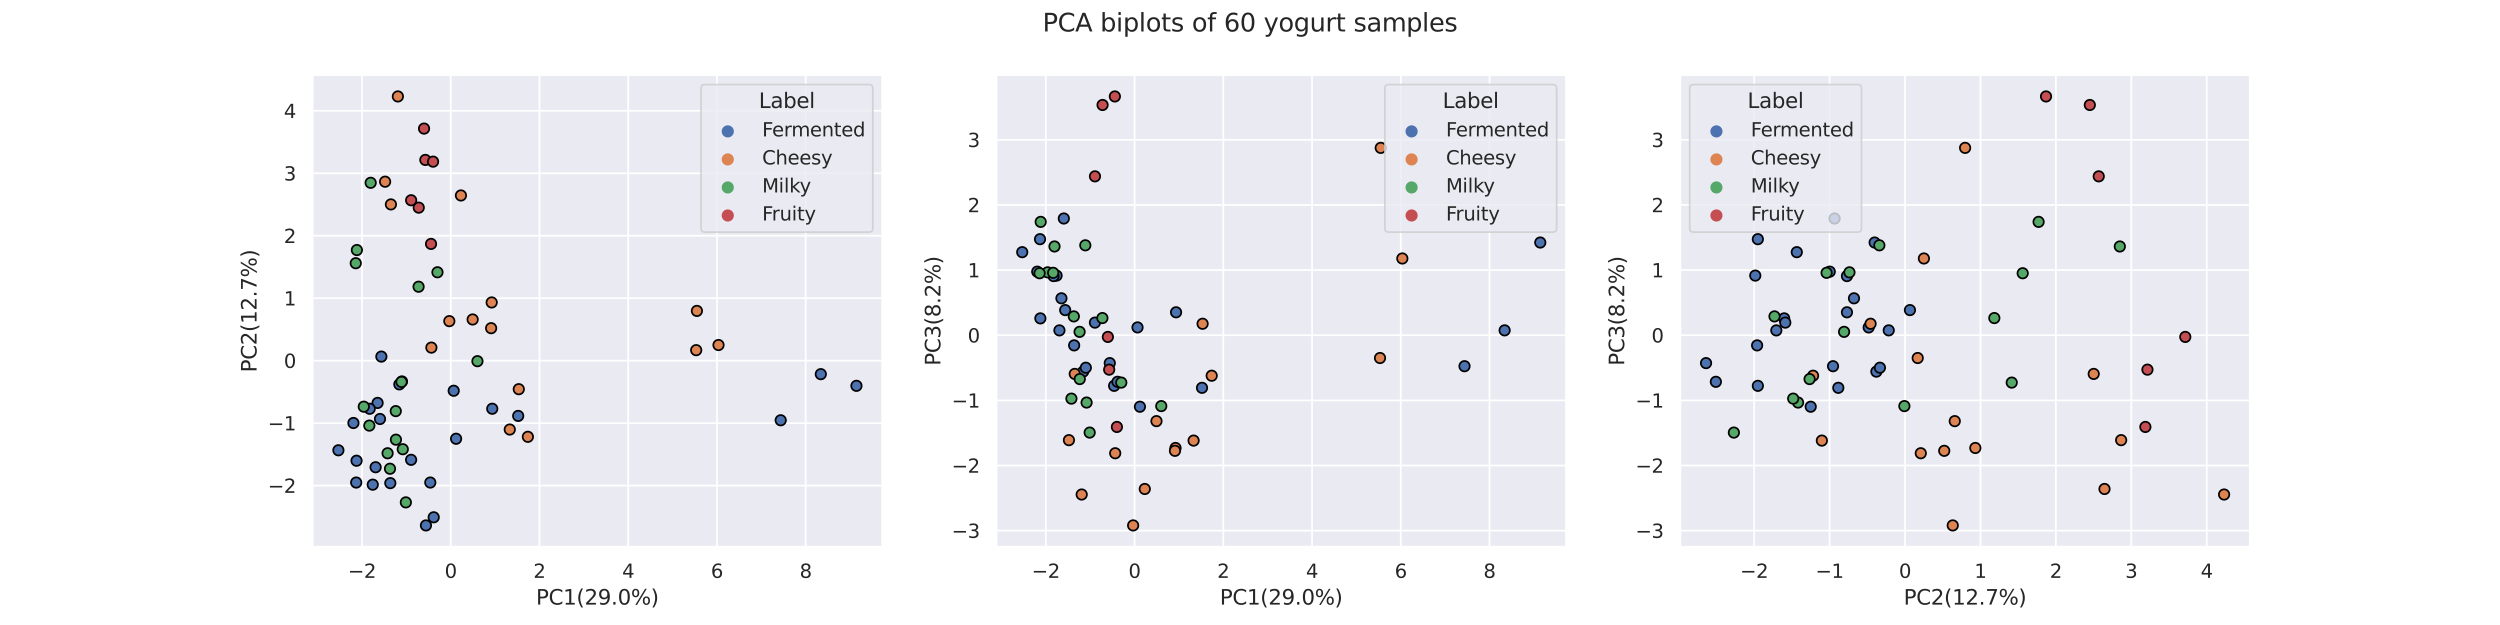 <?xml version="1.0" encoding="utf-8" standalone="no"?>
<!DOCTYPE svg PUBLIC "-//W3C//DTD SVG 1.1//EN"
  "http://www.w3.org/Graphics/SVG/1.1/DTD/svg11.dtd">
<svg xmlns:xlink="http://www.w3.org/1999/xlink" width="1440pt" height="360pt" viewBox="0 0 1440 360" xmlns="http://www.w3.org/2000/svg" version="1.1">
 <defs>
  <style type="text/css">*{stroke-linejoin: round; stroke-linecap: butt}</style>
 </defs>
 <g id="figure_1">
  <g id="patch_1">
   <path d="M 0 360 
L 1440 360 
L 1440 0 
L 0 0 
z
" style="fill: #ffffff"/>
  </g>
  <g id="axes_1">
   <g id="patch_2">
    <path d="M 180 315 
L 508.235 315 
L 508.235 43.2 
L 180 43.2 
z
" style="fill: #eaeaf2"/>
   </g>
   <g id="matplotlib.axis_1">
    <g id="xtick_1">
     <g id="line2d_1">
      <path d="M 208.512 315 
L 208.512 43.2 
" clip-path="url(#p9e9fb4c93c)" style="fill: none; stroke: #ffffff; stroke-linecap: round"/>
     </g>
     <g id="text_1">
      <!-- −2 -->
      <g style="fill: #262626" transform="translate(200.404 332.858)scale(0.11 -0.11)">
       <defs>
        <path id="DejaVuSans-2212" d="M 678 2272 
L 4684 2272 
L 4684 1741 
L 678 1741 
L 678 2272 
z
" transform="scale(0.016)"/>
        <path id="DejaVuSans-32" d="M 1228 531 
L 3431 531 
L 3431 0 
L 469 0 
L 469 531 
Q 828 903 1448 1529 
Q 2069 2156 2228 2338 
Q 2531 2678 2651 2914 
Q 2772 3150 2772 3378 
Q 2772 3750 2511 3984 
Q 2250 4219 1831 4219 
Q 1534 4219 1204 4116 
Q 875 4013 500 3803 
L 500 4441 
Q 881 4594 1212 4672 
Q 1544 4750 1819 4750 
Q 2544 4750 2975 4387 
Q 3406 4025 3406 3419 
Q 3406 3131 3298 2873 
Q 3191 2616 2906 2266 
Q 2828 2175 2409 1742 
Q 1991 1309 1228 531 
z
" transform="scale(0.016)"/>
       </defs>
       <use xlink:href="#DejaVuSans-2212"/>
       <use xlink:href="#DejaVuSans-32" x="83.789"/>
      </g>
     </g>
    </g>
    <g id="xtick_2">
     <g id="line2d_2">
      <path d="M 259.626 315 
L 259.626 43.2 
" clip-path="url(#p9e9fb4c93c)" style="fill: none; stroke: #ffffff; stroke-linecap: round"/>
     </g>
     <g id="text_2">
      <!-- 0 -->
      <g style="fill: #262626" transform="translate(256.127 332.858)scale(0.11 -0.11)">
       <defs>
        <path id="DejaVuSans-30" d="M 2034 4250 
Q 1547 4250 1301 3770 
Q 1056 3291 1056 2328 
Q 1056 1369 1301 889 
Q 1547 409 2034 409 
Q 2525 409 2770 889 
Q 3016 1369 3016 2328 
Q 3016 3291 2770 3770 
Q 2525 4250 2034 4250 
z
M 2034 4750 
Q 2819 4750 3233 4129 
Q 3647 3509 3647 2328 
Q 3647 1150 3233 529 
Q 2819 -91 2034 -91 
Q 1250 -91 836 529 
Q 422 1150 422 2328 
Q 422 3509 836 4129 
Q 1250 4750 2034 4750 
z
" transform="scale(0.016)"/>
       </defs>
       <use xlink:href="#DejaVuSans-30"/>
      </g>
     </g>
    </g>
    <g id="xtick_3">
     <g id="line2d_3">
      <path d="M 310.74 315 
L 310.74 43.2 
" clip-path="url(#p9e9fb4c93c)" style="fill: none; stroke: #ffffff; stroke-linecap: round"/>
     </g>
     <g id="text_3">
      <!-- 2 -->
      <g style="fill: #262626" transform="translate(307.241 332.858)scale(0.11 -0.11)">
       <use xlink:href="#DejaVuSans-32"/>
      </g>
     </g>
    </g>
    <g id="xtick_4">
     <g id="line2d_4">
      <path d="M 361.854 315 
L 361.854 43.2 
" clip-path="url(#p9e9fb4c93c)" style="fill: none; stroke: #ffffff; stroke-linecap: round"/>
     </g>
     <g id="text_4">
      <!-- 4 -->
      <g style="fill: #262626" transform="translate(358.355 332.858)scale(0.11 -0.11)">
       <defs>
        <path id="DejaVuSans-34" d="M 2419 4116 
L 825 1625 
L 2419 1625 
L 2419 4116 
z
M 2253 4666 
L 3047 4666 
L 3047 1625 
L 3713 1625 
L 3713 1100 
L 3047 1100 
L 3047 0 
L 2419 0 
L 2419 1100 
L 313 1100 
L 313 1709 
L 2253 4666 
z
" transform="scale(0.016)"/>
       </defs>
       <use xlink:href="#DejaVuSans-34"/>
      </g>
     </g>
    </g>
    <g id="xtick_5">
     <g id="line2d_5">
      <path d="M 412.968 315 
L 412.968 43.2 
" clip-path="url(#p9e9fb4c93c)" style="fill: none; stroke: #ffffff; stroke-linecap: round"/>
     </g>
     <g id="text_5">
      <!-- 6 -->
      <g style="fill: #262626" transform="translate(409.469 332.858)scale(0.11 -0.11)">
       <defs>
        <path id="DejaVuSans-36" d="M 2113 2584 
Q 1688 2584 1439 2293 
Q 1191 2003 1191 1497 
Q 1191 994 1439 701 
Q 1688 409 2113 409 
Q 2538 409 2786 701 
Q 3034 994 3034 1497 
Q 3034 2003 2786 2293 
Q 2538 2584 2113 2584 
z
M 3366 4563 
L 3366 3988 
Q 3128 4100 2886 4159 
Q 2644 4219 2406 4219 
Q 1781 4219 1451 3797 
Q 1122 3375 1075 2522 
Q 1259 2794 1537 2939 
Q 1816 3084 2150 3084 
Q 2853 3084 3261 2657 
Q 3669 2231 3669 1497 
Q 3669 778 3244 343 
Q 2819 -91 2113 -91 
Q 1303 -91 875 529 
Q 447 1150 447 2328 
Q 447 3434 972 4092 
Q 1497 4750 2381 4750 
Q 2619 4750 2861 4703 
Q 3103 4656 3366 4563 
z
" transform="scale(0.016)"/>
       </defs>
       <use xlink:href="#DejaVuSans-36"/>
      </g>
     </g>
    </g>
    <g id="xtick_6">
     <g id="line2d_6">
      <path d="M 464.082 315 
L 464.082 43.2 
" clip-path="url(#p9e9fb4c93c)" style="fill: none; stroke: #ffffff; stroke-linecap: round"/>
     </g>
     <g id="text_6">
      <!-- 8 -->
      <g style="fill: #262626" transform="translate(460.583 332.858)scale(0.11 -0.11)">
       <defs>
        <path id="DejaVuSans-38" d="M 2034 2216 
Q 1584 2216 1326 1975 
Q 1069 1734 1069 1313 
Q 1069 891 1326 650 
Q 1584 409 2034 409 
Q 2484 409 2743 651 
Q 3003 894 3003 1313 
Q 3003 1734 2745 1975 
Q 2488 2216 2034 2216 
z
M 1403 2484 
Q 997 2584 770 2862 
Q 544 3141 544 3541 
Q 544 4100 942 4425 
Q 1341 4750 2034 4750 
Q 2731 4750 3128 4425 
Q 3525 4100 3525 3541 
Q 3525 3141 3298 2862 
Q 3072 2584 2669 2484 
Q 3125 2378 3379 2068 
Q 3634 1759 3634 1313 
Q 3634 634 3220 271 
Q 2806 -91 2034 -91 
Q 1263 -91 848 271 
Q 434 634 434 1313 
Q 434 1759 690 2068 
Q 947 2378 1403 2484 
z
M 1172 3481 
Q 1172 3119 1398 2916 
Q 1625 2713 2034 2713 
Q 2441 2713 2670 2916 
Q 2900 3119 2900 3481 
Q 2900 3844 2670 4047 
Q 2441 4250 2034 4250 
Q 1625 4250 1398 4047 
Q 1172 3844 1172 3481 
z
" transform="scale(0.016)"/>
       </defs>
       <use xlink:href="#DejaVuSans-38"/>
      </g>
     </g>
    </g>
    <g id="text_7">
     <!-- PC1(29.0%) -->
     <g style="fill: #262626" transform="translate(308.75 348.264)scale(0.12 -0.12)">
      <defs>
       <path id="DejaVuSans-50" d="M 1259 4147 
L 1259 2394 
L 2053 2394 
Q 2494 2394 2734 2622 
Q 2975 2850 2975 3272 
Q 2975 3691 2734 3919 
Q 2494 4147 2053 4147 
L 1259 4147 
z
M 628 4666 
L 2053 4666 
Q 2838 4666 3239 4311 
Q 3641 3956 3641 3272 
Q 3641 2581 3239 2228 
Q 2838 1875 2053 1875 
L 1259 1875 
L 1259 0 
L 628 0 
L 628 4666 
z
" transform="scale(0.016)"/>
       <path id="DejaVuSans-43" d="M 4122 4306 
L 4122 3641 
Q 3803 3938 3442 4084 
Q 3081 4231 2675 4231 
Q 1875 4231 1450 3742 
Q 1025 3253 1025 2328 
Q 1025 1406 1450 917 
Q 1875 428 2675 428 
Q 3081 428 3442 575 
Q 3803 722 4122 1019 
L 4122 359 
Q 3791 134 3420 21 
Q 3050 -91 2638 -91 
Q 1578 -91 968 557 
Q 359 1206 359 2328 
Q 359 3453 968 4101 
Q 1578 4750 2638 4750 
Q 3056 4750 3426 4639 
Q 3797 4528 4122 4306 
z
" transform="scale(0.016)"/>
       <path id="DejaVuSans-31" d="M 794 531 
L 1825 531 
L 1825 4091 
L 703 3866 
L 703 4441 
L 1819 4666 
L 2450 4666 
L 2450 531 
L 3481 531 
L 3481 0 
L 794 0 
L 794 531 
z
" transform="scale(0.016)"/>
       <path id="DejaVuSans-28" d="M 1984 4856 
Q 1566 4138 1362 3434 
Q 1159 2731 1159 2009 
Q 1159 1288 1364 580 
Q 1569 -128 1984 -844 
L 1484 -844 
Q 1016 -109 783 600 
Q 550 1309 550 2009 
Q 550 2706 781 3412 
Q 1013 4119 1484 4856 
L 1984 4856 
z
" transform="scale(0.016)"/>
       <path id="DejaVuSans-39" d="M 703 97 
L 703 672 
Q 941 559 1184 500 
Q 1428 441 1663 441 
Q 2288 441 2617 861 
Q 2947 1281 2994 2138 
Q 2813 1869 2534 1725 
Q 2256 1581 1919 1581 
Q 1219 1581 811 2004 
Q 403 2428 403 3163 
Q 403 3881 828 4315 
Q 1253 4750 1959 4750 
Q 2769 4750 3195 4129 
Q 3622 3509 3622 2328 
Q 3622 1225 3098 567 
Q 2575 -91 1691 -91 
Q 1453 -91 1209 -44 
Q 966 3 703 97 
z
M 1959 2075 
Q 2384 2075 2632 2365 
Q 2881 2656 2881 3163 
Q 2881 3666 2632 3958 
Q 2384 4250 1959 4250 
Q 1534 4250 1286 3958 
Q 1038 3666 1038 3163 
Q 1038 2656 1286 2365 
Q 1534 2075 1959 2075 
z
" transform="scale(0.016)"/>
       <path id="DejaVuSans-2e" d="M 684 794 
L 1344 794 
L 1344 0 
L 684 0 
L 684 794 
z
" transform="scale(0.016)"/>
       <path id="DejaVuSans-25" d="M 4653 2053 
Q 4381 2053 4226 1822 
Q 4072 1591 4072 1178 
Q 4072 772 4226 539 
Q 4381 306 4653 306 
Q 4919 306 5073 539 
Q 5228 772 5228 1178 
Q 5228 1588 5073 1820 
Q 4919 2053 4653 2053 
z
M 4653 2450 
Q 5147 2450 5437 2106 
Q 5728 1763 5728 1178 
Q 5728 594 5436 251 
Q 5144 -91 4653 -91 
Q 4153 -91 3862 251 
Q 3572 594 3572 1178 
Q 3572 1766 3864 2108 
Q 4156 2450 4653 2450 
z
M 1428 4353 
Q 1159 4353 1004 4120 
Q 850 3888 850 3481 
Q 850 3069 1003 2837 
Q 1156 2606 1428 2606 
Q 1700 2606 1854 2837 
Q 2009 3069 2009 3481 
Q 2009 3884 1853 4118 
Q 1697 4353 1428 4353 
z
M 4250 4750 
L 4750 4750 
L 1831 -91 
L 1331 -91 
L 4250 4750 
z
M 1428 4750 
Q 1922 4750 2215 4408 
Q 2509 4066 2509 3481 
Q 2509 2891 2217 2550 
Q 1925 2209 1428 2209 
Q 931 2209 642 2551 
Q 353 2894 353 3481 
Q 353 4063 643 4406 
Q 934 4750 1428 4750 
z
" transform="scale(0.016)"/>
       <path id="DejaVuSans-29" d="M 513 4856 
L 1013 4856 
Q 1481 4119 1714 3412 
Q 1947 2706 1947 2009 
Q 1947 1309 1714 600 
Q 1481 -109 1013 -844 
L 513 -844 
Q 928 -128 1133 580 
Q 1338 1288 1338 2009 
Q 1338 2731 1133 3434 
Q 928 4138 513 4856 
z
" transform="scale(0.016)"/>
      </defs>
      <use xlink:href="#DejaVuSans-50"/>
      <use xlink:href="#DejaVuSans-43" x="60.303"/>
      <use xlink:href="#DejaVuSans-31" x="130.127"/>
      <use xlink:href="#DejaVuSans-28" x="193.75"/>
      <use xlink:href="#DejaVuSans-32" x="232.764"/>
      <use xlink:href="#DejaVuSans-39" x="296.387"/>
      <use xlink:href="#DejaVuSans-2e" x="360.01"/>
      <use xlink:href="#DejaVuSans-30" x="391.797"/>
      <use xlink:href="#DejaVuSans-25" x="455.42"/>
      <use xlink:href="#DejaVuSans-29" x="550.439"/>
     </g>
    </g>
   </g>
   <g id="matplotlib.axis_2">
    <g id="ytick_1">
     <g id="line2d_7">
      <path d="M 180 279.694 
L 508.235 279.694 
" clip-path="url(#p9e9fb4c93c)" style="fill: none; stroke: #ffffff; stroke-linecap: round"/>
     </g>
     <g id="text_8">
      <!-- −2 -->
      <g style="fill: #262626" transform="translate(154.284 283.873)scale(0.11 -0.11)">
       <use xlink:href="#DejaVuSans-2212"/>
       <use xlink:href="#DejaVuSans-32" x="83.789"/>
      </g>
     </g>
    </g>
    <g id="ytick_2">
     <g id="line2d_8">
      <path d="M 180 243.716 
L 508.235 243.716 
" clip-path="url(#p9e9fb4c93c)" style="fill: none; stroke: #ffffff; stroke-linecap: round"/>
     </g>
     <g id="text_9">
      <!-- −1 -->
      <g style="fill: #262626" transform="translate(154.284 247.896)scale(0.11 -0.11)">
       <use xlink:href="#DejaVuSans-2212"/>
       <use xlink:href="#DejaVuSans-31" x="83.789"/>
      </g>
     </g>
    </g>
    <g id="ytick_3">
     <g id="line2d_9">
      <path d="M 180 207.739 
L 508.235 207.739 
" clip-path="url(#p9e9fb4c93c)" style="fill: none; stroke: #ffffff; stroke-linecap: round"/>
     </g>
     <g id="text_10">
      <!-- 0 -->
      <g style="fill: #262626" transform="translate(163.501 211.918)scale(0.11 -0.11)">
       <use xlink:href="#DejaVuSans-30"/>
      </g>
     </g>
    </g>
    <g id="ytick_4">
     <g id="line2d_10">
      <path d="M 180 171.762 
L 508.235 171.762 
" clip-path="url(#p9e9fb4c93c)" style="fill: none; stroke: #ffffff; stroke-linecap: round"/>
     </g>
     <g id="text_11">
      <!-- 1 -->
      <g style="fill: #262626" transform="translate(163.501 175.941)scale(0.11 -0.11)">
       <use xlink:href="#DejaVuSans-31"/>
      </g>
     </g>
    </g>
    <g id="ytick_5">
     <g id="line2d_11">
      <path d="M 180 135.784 
L 508.235 135.784 
" clip-path="url(#p9e9fb4c93c)" style="fill: none; stroke: #ffffff; stroke-linecap: round"/>
     </g>
     <g id="text_12">
      <!-- 2 -->
      <g style="fill: #262626" transform="translate(163.501 139.964)scale(0.11 -0.11)">
       <use xlink:href="#DejaVuSans-32"/>
      </g>
     </g>
    </g>
    <g id="ytick_6">
     <g id="line2d_12">
      <path d="M 180 99.807 
L 508.235 99.807 
" clip-path="url(#p9e9fb4c93c)" style="fill: none; stroke: #ffffff; stroke-linecap: round"/>
     </g>
     <g id="text_13">
      <!-- 3 -->
      <g style="fill: #262626" transform="translate(163.501 103.986)scale(0.11 -0.11)">
       <defs>
        <path id="DejaVuSans-33" d="M 2597 2516 
Q 3050 2419 3304 2112 
Q 3559 1806 3559 1356 
Q 3559 666 3084 287 
Q 2609 -91 1734 -91 
Q 1441 -91 1130 -33 
Q 819 25 488 141 
L 488 750 
Q 750 597 1062 519 
Q 1375 441 1716 441 
Q 2309 441 2620 675 
Q 2931 909 2931 1356 
Q 2931 1769 2642 2001 
Q 2353 2234 1838 2234 
L 1294 2234 
L 1294 2753 
L 1863 2753 
Q 2328 2753 2575 2939 
Q 2822 3125 2822 3475 
Q 2822 3834 2567 4026 
Q 2313 4219 1838 4219 
Q 1578 4219 1281 4162 
Q 984 4106 628 3988 
L 628 4550 
Q 988 4650 1302 4700 
Q 1616 4750 1894 4750 
Q 2613 4750 3031 4423 
Q 3450 4097 3450 3541 
Q 3450 3153 3228 2886 
Q 3006 2619 2597 2516 
z
" transform="scale(0.016)"/>
       </defs>
       <use xlink:href="#DejaVuSans-33"/>
      </g>
     </g>
    </g>
    <g id="ytick_7">
     <g id="line2d_13">
      <path d="M 180 63.83 
L 508.235 63.83 
" clip-path="url(#p9e9fb4c93c)" style="fill: none; stroke: #ffffff; stroke-linecap: round"/>
     </g>
     <g id="text_14">
      <!-- 4 -->
      <g style="fill: #262626" transform="translate(163.501 68.009)scale(0.11 -0.11)">
       <use xlink:href="#DejaVuSans-34"/>
      </g>
     </g>
    </g>
    <g id="text_15">
     <!-- PC2(12.7%) -->
     <g style="fill: #262626" transform="translate(147.788 214.467)rotate(-90)scale(0.12 -0.12)">
      <defs>
       <path id="DejaVuSans-37" d="M 525 4666 
L 3525 4666 
L 3525 4397 
L 1831 0 
L 1172 0 
L 2766 4134 
L 525 4134 
L 525 4666 
z
" transform="scale(0.016)"/>
      </defs>
      <use xlink:href="#DejaVuSans-50"/>
      <use xlink:href="#DejaVuSans-43" x="60.303"/>
      <use xlink:href="#DejaVuSans-32" x="130.127"/>
      <use xlink:href="#DejaVuSans-28" x="193.75"/>
      <use xlink:href="#DejaVuSans-31" x="232.764"/>
      <use xlink:href="#DejaVuSans-32" x="296.387"/>
      <use xlink:href="#DejaVuSans-2e" x="360.01"/>
      <use xlink:href="#DejaVuSans-37" x="391.797"/>
      <use xlink:href="#DejaVuSans-25" x="455.42"/>
      <use xlink:href="#DejaVuSans-29" x="550.439"/>
     </g>
    </g>
   </g>
   <g id="PathCollection_1">
    <defs>
     <path id="C0_0_298a85d4ec" d="M 0 3 
C 0.796 3 1.559 2.684 2.121 2.121 
C 2.684 1.559 3 0.796 3 -0 
C 3 -0.796 2.684 -1.559 2.121 -2.121 
C 1.559 -2.684 0.796 -3 0 -3 
C -0.796 -3 -1.559 -2.684 -2.121 -2.121 
C -2.684 -1.559 -3 -0.796 -3 0 
C -3 0.796 -2.684 1.559 -2.121 2.121 
C -1.559 2.684 -0.796 3 0 3 
z
"/>
    </defs>
    <g clip-path="url(#p9e9fb4c93c)">
     <use xlink:href="#C0_0_298a85d4ec" x="283.534" y="235.435" style="fill: #4c72b0; stroke: #000000"/>
    </g>
    <g clip-path="url(#p9e9fb4c93c)">
     <use xlink:href="#C0_0_298a85d4ec" x="261.328" y="225.074" style="fill: #4c72b0; stroke: #000000"/>
    </g>
    <g clip-path="url(#p9e9fb4c93c)">
     <use xlink:href="#C0_0_298a85d4ec" x="298.482" y="239.565" style="fill: #4c72b0; stroke: #000000"/>
    </g>
    <g clip-path="url(#p9e9fb4c93c)">
     <use xlink:href="#C0_0_298a85d4ec" x="449.682" y="242.08" style="fill: #4c72b0; stroke: #000000"/>
    </g>
    <g clip-path="url(#p9e9fb4c93c)">
     <use xlink:href="#C0_0_298a85d4ec" x="493.316" y="222.237" style="fill: #4c72b0; stroke: #000000"/>
    </g>
    <g clip-path="url(#p9e9fb4c93c)">
     <use xlink:href="#C0_0_298a85d4ec" x="472.788" y="215.513" style="fill: #4c72b0; stroke: #000000"/>
    </g>
    <g clip-path="url(#p9e9fb4c93c)">
     <use xlink:href="#C0_0_298a85d4ec" x="203.574" y="243.644" style="fill: #4c72b0; stroke: #000000"/>
    </g>
    <g clip-path="url(#p9e9fb4c93c)">
     <use xlink:href="#C0_0_298a85d4ec" x="216.35" y="269.129" style="fill: #4c72b0; stroke: #000000"/>
    </g>
    <g clip-path="url(#p9e9fb4c93c)">
     <use xlink:href="#C0_0_298a85d4ec" x="217.501" y="232.084" style="fill: #4c72b0; stroke: #000000"/>
    </g>
    <g clip-path="url(#p9e9fb4c93c)">
     <use xlink:href="#C0_0_298a85d4ec" x="205.372" y="265.377" style="fill: #4c72b0; stroke: #000000"/>
    </g>
    <g clip-path="url(#p9e9fb4c93c)">
     <use xlink:href="#C0_0_298a85d4ec" x="194.92" y="259.364" style="fill: #4c72b0; stroke: #000000"/>
    </g>
    <g clip-path="url(#p9e9fb4c93c)">
     <use xlink:href="#C0_0_298a85d4ec" x="205.178" y="277.945" style="fill: #4c72b0; stroke: #000000"/>
    </g>
    <g clip-path="url(#p9e9fb4c93c)">
     <use xlink:href="#C0_0_298a85d4ec" x="224.823" y="278.285" style="fill: #4c72b0; stroke: #000000"/>
    </g>
    <g clip-path="url(#p9e9fb4c93c)">
     <use xlink:href="#C0_0_298a85d4ec" x="214.707" y="279.166" style="fill: #4c72b0; stroke: #000000"/>
    </g>
    <g clip-path="url(#p9e9fb4c93c)">
     <use xlink:href="#C0_0_298a85d4ec" x="212.95" y="235.444" style="fill: #4c72b0; stroke: #000000"/>
    </g>
    <g clip-path="url(#p9e9fb4c93c)">
     <use xlink:href="#C0_0_298a85d4ec" x="230.022" y="221.405" style="fill: #4c72b0; stroke: #000000"/>
    </g>
    <g clip-path="url(#p9e9fb4c93c)">
     <use xlink:href="#C0_0_298a85d4ec" x="219.664" y="205.396" style="fill: #4c72b0; stroke: #000000"/>
    </g>
    <g clip-path="url(#p9e9fb4c93c)">
     <use xlink:href="#C0_0_298a85d4ec" x="231.552" y="219.715" style="fill: #4c72b0; stroke: #000000"/>
    </g>
    <g clip-path="url(#p9e9fb4c93c)">
     <use xlink:href="#C0_0_298a85d4ec" x="245.347" y="302.645" style="fill: #4c72b0; stroke: #000000"/>
    </g>
    <g clip-path="url(#p9e9fb4c93c)">
     <use xlink:href="#C0_0_298a85d4ec" x="218.873" y="241.341" style="fill: #4c72b0; stroke: #000000"/>
    </g>
    <g clip-path="url(#p9e9fb4c93c)">
     <use xlink:href="#C0_0_298a85d4ec" x="236.799" y="264.85" style="fill: #4c72b0; stroke: #000000"/>
    </g>
    <g clip-path="url(#p9e9fb4c93c)">
     <use xlink:href="#C0_0_298a85d4ec" x="247.854" y="277.938" style="fill: #4c72b0; stroke: #000000"/>
    </g>
    <g clip-path="url(#p9e9fb4c93c)">
     <use xlink:href="#C0_0_298a85d4ec" x="249.814" y="297.963" style="fill: #4c72b0; stroke: #000000"/>
    </g>
    <g clip-path="url(#p9e9fb4c93c)">
     <use xlink:href="#C0_0_298a85d4ec" x="262.707" y="252.721" style="fill: #4c72b0; stroke: #000000"/>
    </g>
    <g clip-path="url(#p9e9fb4c93c)">
     <use xlink:href="#C0_0_298a85d4ec" x="283.212" y="174.211" style="fill: #dd8452; stroke: #000000"/>
    </g>
    <g clip-path="url(#p9e9fb4c93c)">
     <use xlink:href="#C0_0_298a85d4ec" x="304.052" y="251.599" style="fill: #dd8452; stroke: #000000"/>
    </g>
    <g clip-path="url(#p9e9fb4c93c)">
     <use xlink:href="#C0_0_298a85d4ec" x="298.819" y="224.171" style="fill: #dd8452; stroke: #000000"/>
    </g>
    <g clip-path="url(#p9e9fb4c93c)">
     <use xlink:href="#C0_0_298a85d4ec" x="401.008" y="201.691" style="fill: #dd8452; stroke: #000000"/>
    </g>
    <g clip-path="url(#p9e9fb4c93c)">
     <use xlink:href="#C0_0_298a85d4ec" x="413.861" y="198.736" style="fill: #dd8452; stroke: #000000"/>
    </g>
    <g clip-path="url(#p9e9fb4c93c)">
     <use xlink:href="#C0_0_298a85d4ec" x="401.423" y="179.083" style="fill: #dd8452; stroke: #000000"/>
    </g>
    <g clip-path="url(#p9e9fb4c93c)">
     <use xlink:href="#C0_0_298a85d4ec" x="272.249" y="184.022" style="fill: #dd8452; stroke: #000000"/>
    </g>
    <g clip-path="url(#p9e9fb4c93c)">
     <use xlink:href="#C0_0_298a85d4ec" x="293.631" y="247.411" style="fill: #dd8452; stroke: #000000"/>
    </g>
    <g clip-path="url(#p9e9fb4c93c)">
     <use xlink:href="#C0_0_298a85d4ec" x="282.896" y="189.036" style="fill: #dd8452; stroke: #000000"/>
    </g>
    <g clip-path="url(#p9e9fb4c93c)">
     <use xlink:href="#C0_0_298a85d4ec" x="229.174" y="55.555" style="fill: #dd8452; stroke: #000000"/>
    </g>
    <g clip-path="url(#p9e9fb4c93c)">
     <use xlink:href="#C0_0_298a85d4ec" x="225.167" y="117.744" style="fill: #dd8452; stroke: #000000"/>
    </g>
    <g clip-path="url(#p9e9fb4c93c)">
     <use xlink:href="#C0_0_298a85d4ec" x="221.822" y="104.653" style="fill: #dd8452; stroke: #000000"/>
    </g>
    <g clip-path="url(#p9e9fb4c93c)">
     <use xlink:href="#C0_0_298a85d4ec" x="248.475" y="200.221" style="fill: #dd8452; stroke: #000000"/>
    </g>
    <g clip-path="url(#p9e9fb4c93c)">
     <use xlink:href="#C0_0_298a85d4ec" x="258.811" y="184.981" style="fill: #dd8452; stroke: #000000"/>
    </g>
    <g clip-path="url(#p9e9fb4c93c)">
     <use xlink:href="#C0_0_298a85d4ec" x="265.507" y="112.587" style="fill: #dd8452; stroke: #000000"/>
    </g>
    <g clip-path="url(#p9e9fb4c93c)">
     <use xlink:href="#C0_0_298a85d4ec" x="209.543" y="234.242" style="fill: #55a868; stroke: #000000"/>
    </g>
    <g clip-path="url(#p9e9fb4c93c)">
     <use xlink:href="#C0_0_298a85d4ec" x="212.737" y="245.147" style="fill: #55a868; stroke: #000000"/>
    </g>
    <g clip-path="url(#p9e9fb4c93c)">
     <use xlink:href="#C0_0_298a85d4ec" x="231.258" y="219.983" style="fill: #55a868; stroke: #000000"/>
    </g>
    <g clip-path="url(#p9e9fb4c93c)">
     <use xlink:href="#C0_0_298a85d4ec" x="213.513" y="105.29" style="fill: #55a868; stroke: #000000"/>
    </g>
    <g clip-path="url(#p9e9fb4c93c)">
     <use xlink:href="#C0_0_298a85d4ec" x="205.561" y="144.03" style="fill: #55a868; stroke: #000000"/>
    </g>
    <g clip-path="url(#p9e9fb4c93c)">
     <use xlink:href="#C0_0_298a85d4ec" x="204.914" y="151.613" style="fill: #55a868; stroke: #000000"/>
    </g>
    <g clip-path="url(#p9e9fb4c93c)">
     <use xlink:href="#C0_0_298a85d4ec" x="227.966" y="236.805" style="fill: #55a868; stroke: #000000"/>
    </g>
    <g clip-path="url(#p9e9fb4c93c)">
     <use xlink:href="#C0_0_298a85d4ec" x="228.066" y="253.259" style="fill: #55a868; stroke: #000000"/>
    </g>
    <g clip-path="url(#p9e9fb4c93c)">
     <use xlink:href="#C0_0_298a85d4ec" x="224.642" y="269.998" style="fill: #55a868; stroke: #000000"/>
    </g>
    <g clip-path="url(#p9e9fb4c93c)">
     <use xlink:href="#C0_0_298a85d4ec" x="251.979" y="156.84" style="fill: #55a868; stroke: #000000"/>
    </g>
    <g clip-path="url(#p9e9fb4c93c)">
     <use xlink:href="#C0_0_298a85d4ec" x="241.101" y="165.146" style="fill: #55a868; stroke: #000000"/>
    </g>
    <g clip-path="url(#p9e9fb4c93c)">
     <use xlink:href="#C0_0_298a85d4ec" x="275.009" y="208.05" style="fill: #55a868; stroke: #000000"/>
    </g>
    <g clip-path="url(#p9e9fb4c93c)">
     <use xlink:href="#C0_0_298a85d4ec" x="233.772" y="289.374" style="fill: #55a868; stroke: #000000"/>
    </g>
    <g clip-path="url(#p9e9fb4c93c)">
     <use xlink:href="#C0_0_298a85d4ec" x="231.997" y="258.753" style="fill: #55a868; stroke: #000000"/>
    </g>
    <g clip-path="url(#p9e9fb4c93c)">
     <use xlink:href="#C0_0_298a85d4ec" x="223.256" y="261.079" style="fill: #55a868; stroke: #000000"/>
    </g>
    <g clip-path="url(#p9e9fb4c93c)">
     <use xlink:href="#C0_0_298a85d4ec" x="248.281" y="140.492" style="fill: #c44e52; stroke: #000000"/>
    </g>
    <g clip-path="url(#p9e9fb4c93c)">
     <use xlink:href="#C0_0_298a85d4ec" x="241.194" y="119.596" style="fill: #c44e52; stroke: #000000"/>
    </g>
    <g clip-path="url(#p9e9fb4c93c)">
     <use xlink:href="#C0_0_298a85d4ec" x="236.82" y="115.349" style="fill: #c44e52; stroke: #000000"/>
    </g>
    <g clip-path="url(#p9e9fb4c93c)">
     <use xlink:href="#C0_0_298a85d4ec" x="245.001" y="92.114" style="fill: #c44e52; stroke: #000000"/>
    </g>
    <g clip-path="url(#p9e9fb4c93c)">
     <use xlink:href="#C0_0_298a85d4ec" x="244.251" y="74.067" style="fill: #c44e52; stroke: #000000"/>
    </g>
    <g clip-path="url(#p9e9fb4c93c)">
     <use xlink:href="#C0_0_298a85d4ec" x="249.454" y="93.106" style="fill: #c44e52; stroke: #000000"/>
    </g>
   </g>
   <g id="PathCollection_2"/>
   <g id="PathCollection_3"/>
   <g id="PathCollection_4"/>
   <g id="PathCollection_5"/>
   <g id="patch_3">
    <path d="M 180 315 
L 180 43.2 
" style="fill: none; stroke: #ffffff; stroke-width: 1.25; stroke-linejoin: miter; stroke-linecap: square"/>
   </g>
   <g id="patch_4">
    <path d="M 508.235 315 
L 508.235 43.2 
" style="fill: none; stroke: #ffffff; stroke-width: 1.25; stroke-linejoin: miter; stroke-linecap: square"/>
   </g>
   <g id="patch_5">
    <path d="M 180 315 
L 508.235 315 
" style="fill: none; stroke: #ffffff; stroke-width: 1.25; stroke-linejoin: miter; stroke-linecap: square"/>
   </g>
   <g id="patch_6">
    <path d="M 180 43.2 
L 508.235 43.2 
" style="fill: none; stroke: #ffffff; stroke-width: 1.25; stroke-linejoin: miter; stroke-linecap: square"/>
   </g>
   <g id="legend_1">
    <g id="patch_7">
     <path d="M 405.997 133.697 
L 500.535 133.697 
Q 502.735 133.697 502.735 131.498 
L 502.735 50.9 
Q 502.735 48.7 500.535 48.7 
L 405.997 48.7 
Q 403.797 48.7 403.797 50.9 
L 403.797 131.498 
Q 403.797 133.697 405.997 133.697 
z
" style="fill: #eaeaf2; opacity: 0.8; stroke: #cccccc; stroke-linejoin: miter"/>
    </g>
    <g id="text_16">
     <!-- Label -->
     <g style="fill: #262626" transform="translate(437.078 62.218)scale(0.12 -0.12)">
      <defs>
       <path id="DejaVuSans-4c" d="M 628 4666 
L 1259 4666 
L 1259 531 
L 3531 531 
L 3531 0 
L 628 0 
L 628 4666 
z
" transform="scale(0.016)"/>
       <path id="DejaVuSans-61" d="M 2194 1759 
Q 1497 1759 1228 1600 
Q 959 1441 959 1056 
Q 959 750 1161 570 
Q 1363 391 1709 391 
Q 2188 391 2477 730 
Q 2766 1069 2766 1631 
L 2766 1759 
L 2194 1759 
z
M 3341 1997 
L 3341 0 
L 2766 0 
L 2766 531 
Q 2569 213 2275 61 
Q 1981 -91 1556 -91 
Q 1019 -91 701 211 
Q 384 513 384 1019 
Q 384 1609 779 1909 
Q 1175 2209 1959 2209 
L 2766 2209 
L 2766 2266 
Q 2766 2663 2505 2880 
Q 2244 3097 1772 3097 
Q 1472 3097 1187 3025 
Q 903 2953 641 2809 
L 641 3341 
Q 956 3463 1253 3523 
Q 1550 3584 1831 3584 
Q 2591 3584 2966 3190 
Q 3341 2797 3341 1997 
z
" transform="scale(0.016)"/>
       <path id="DejaVuSans-62" d="M 3116 1747 
Q 3116 2381 2855 2742 
Q 2594 3103 2138 3103 
Q 1681 3103 1420 2742 
Q 1159 2381 1159 1747 
Q 1159 1113 1420 752 
Q 1681 391 2138 391 
Q 2594 391 2855 752 
Q 3116 1113 3116 1747 
z
M 1159 2969 
Q 1341 3281 1617 3432 
Q 1894 3584 2278 3584 
Q 2916 3584 3314 3078 
Q 3713 2572 3713 1747 
Q 3713 922 3314 415 
Q 2916 -91 2278 -91 
Q 1894 -91 1617 61 
Q 1341 213 1159 525 
L 1159 0 
L 581 0 
L 581 4863 
L 1159 4863 
L 1159 2969 
z
" transform="scale(0.016)"/>
       <path id="DejaVuSans-65" d="M 3597 1894 
L 3597 1613 
L 953 1613 
Q 991 1019 1311 708 
Q 1631 397 2203 397 
Q 2534 397 2845 478 
Q 3156 559 3463 722 
L 3463 178 
Q 3153 47 2828 -22 
Q 2503 -91 2169 -91 
Q 1331 -91 842 396 
Q 353 884 353 1716 
Q 353 2575 817 3079 
Q 1281 3584 2069 3584 
Q 2775 3584 3186 3129 
Q 3597 2675 3597 1894 
z
M 3022 2063 
Q 3016 2534 2758 2815 
Q 2500 3097 2075 3097 
Q 1594 3097 1305 2825 
Q 1016 2553 972 2059 
L 3022 2063 
z
" transform="scale(0.016)"/>
       <path id="DejaVuSans-6c" d="M 603 4863 
L 1178 4863 
L 1178 0 
L 603 0 
L 603 4863 
z
" transform="scale(0.016)"/>
      </defs>
      <use xlink:href="#DejaVuSans-4c"/>
      <use xlink:href="#DejaVuSans-61" x="55.713"/>
      <use xlink:href="#DejaVuSans-62" x="116.992"/>
      <use xlink:href="#DejaVuSans-65" x="180.469"/>
      <use xlink:href="#DejaVuSans-6c" x="241.992"/>
     </g>
    </g>
    <g id="PathCollection_6">
     <defs>
      <path id="m7923bb4c11" d="M 0 3 
C 0.796 3 1.559 2.684 2.121 2.121 
C 2.684 1.559 3 0.796 3 0 
C 3 -0.796 2.684 -1.559 2.121 -2.121 
C 1.559 -2.684 0.796 -3 0 -3 
C -0.796 -3 -1.559 -2.684 -2.121 -2.121 
C -2.684 -1.559 -3 -0.796 -3 0 
C -3 0.796 -2.684 1.559 -2.121 2.121 
C -1.559 2.684 -0.796 3 0 3 
z
" style="stroke: #4c72b0"/>
     </defs>
     <g>
      <use xlink:href="#m7923bb4c11" x="419.197" y="75.685" style="fill: #4c72b0; stroke: #4c72b0"/>
     </g>
    </g>
    <g id="text_17">
     <!-- Fermented -->
     <g style="fill: #262626" transform="translate(438.997 78.572)scale(0.11 -0.11)">
      <defs>
       <path id="DejaVuSans-46" d="M 628 4666 
L 3309 4666 
L 3309 4134 
L 1259 4134 
L 1259 2759 
L 3109 2759 
L 3109 2228 
L 1259 2228 
L 1259 0 
L 628 0 
L 628 4666 
z
" transform="scale(0.016)"/>
       <path id="DejaVuSans-72" d="M 2631 2963 
Q 2534 3019 2420 3045 
Q 2306 3072 2169 3072 
Q 1681 3072 1420 2755 
Q 1159 2438 1159 1844 
L 1159 0 
L 581 0 
L 581 3500 
L 1159 3500 
L 1159 2956 
Q 1341 3275 1631 3429 
Q 1922 3584 2338 3584 
Q 2397 3584 2469 3576 
Q 2541 3569 2628 3553 
L 2631 2963 
z
" transform="scale(0.016)"/>
       <path id="DejaVuSans-6d" d="M 3328 2828 
Q 3544 3216 3844 3400 
Q 4144 3584 4550 3584 
Q 5097 3584 5394 3201 
Q 5691 2819 5691 2113 
L 5691 0 
L 5113 0 
L 5113 2094 
Q 5113 2597 4934 2840 
Q 4756 3084 4391 3084 
Q 3944 3084 3684 2787 
Q 3425 2491 3425 1978 
L 3425 0 
L 2847 0 
L 2847 2094 
Q 2847 2600 2669 2842 
Q 2491 3084 2119 3084 
Q 1678 3084 1418 2786 
Q 1159 2488 1159 1978 
L 1159 0 
L 581 0 
L 581 3500 
L 1159 3500 
L 1159 2956 
Q 1356 3278 1631 3431 
Q 1906 3584 2284 3584 
Q 2666 3584 2933 3390 
Q 3200 3197 3328 2828 
z
" transform="scale(0.016)"/>
       <path id="DejaVuSans-6e" d="M 3513 2113 
L 3513 0 
L 2938 0 
L 2938 2094 
Q 2938 2591 2744 2837 
Q 2550 3084 2163 3084 
Q 1697 3084 1428 2787 
Q 1159 2491 1159 1978 
L 1159 0 
L 581 0 
L 581 3500 
L 1159 3500 
L 1159 2956 
Q 1366 3272 1645 3428 
Q 1925 3584 2291 3584 
Q 2894 3584 3203 3211 
Q 3513 2838 3513 2113 
z
" transform="scale(0.016)"/>
       <path id="DejaVuSans-74" d="M 1172 4494 
L 1172 3500 
L 2356 3500 
L 2356 3053 
L 1172 3053 
L 1172 1153 
Q 1172 725 1289 603 
Q 1406 481 1766 481 
L 2356 481 
L 2356 0 
L 1766 0 
Q 1100 0 847 248 
Q 594 497 594 1153 
L 594 3053 
L 172 3053 
L 172 3500 
L 594 3500 
L 594 4494 
L 1172 4494 
z
" transform="scale(0.016)"/>
       <path id="DejaVuSans-64" d="M 2906 2969 
L 2906 4863 
L 3481 4863 
L 3481 0 
L 2906 0 
L 2906 525 
Q 2725 213 2448 61 
Q 2172 -91 1784 -91 
Q 1150 -91 751 415 
Q 353 922 353 1747 
Q 353 2572 751 3078 
Q 1150 3584 1784 3584 
Q 2172 3584 2448 3432 
Q 2725 3281 2906 2969 
z
M 947 1747 
Q 947 1113 1208 752 
Q 1469 391 1925 391 
Q 2381 391 2643 752 
Q 2906 1113 2906 1747 
Q 2906 2381 2643 2742 
Q 2381 3103 1925 3103 
Q 1469 3103 1208 2742 
Q 947 2381 947 1747 
z
" transform="scale(0.016)"/>
      </defs>
      <use xlink:href="#DejaVuSans-46"/>
      <use xlink:href="#DejaVuSans-65" x="52.02"/>
      <use xlink:href="#DejaVuSans-72" x="113.543"/>
      <use xlink:href="#DejaVuSans-6d" x="152.906"/>
      <use xlink:href="#DejaVuSans-65" x="250.318"/>
      <use xlink:href="#DejaVuSans-6e" x="311.842"/>
      <use xlink:href="#DejaVuSans-74" x="375.221"/>
      <use xlink:href="#DejaVuSans-65" x="414.43"/>
      <use xlink:href="#DejaVuSans-64" x="475.953"/>
     </g>
    </g>
    <g id="PathCollection_7">
     <defs>
      <path id="ma5757bd0db" d="M 0 3 
C 0.796 3 1.559 2.684 2.121 2.121 
C 2.684 1.559 3 0.796 3 0 
C 3 -0.796 2.684 -1.559 2.121 -2.121 
C 1.559 -2.684 0.796 -3 0 -3 
C -0.796 -3 -1.559 -2.684 -2.121 -2.121 
C -2.684 -1.559 -3 -0.796 -3 0 
C -3 0.796 -2.684 1.559 -2.121 2.121 
C -1.559 2.684 -0.796 3 0 3 
z
" style="stroke: #dd8452"/>
     </defs>
     <g>
      <use xlink:href="#ma5757bd0db" x="419.197" y="91.83" style="fill: #dd8452; stroke: #dd8452"/>
     </g>
    </g>
    <g id="text_18">
     <!-- Cheesy -->
     <g style="fill: #262626" transform="translate(438.997 94.718)scale(0.11 -0.11)">
      <defs>
       <path id="DejaVuSans-68" d="M 3513 2113 
L 3513 0 
L 2938 0 
L 2938 2094 
Q 2938 2591 2744 2837 
Q 2550 3084 2163 3084 
Q 1697 3084 1428 2787 
Q 1159 2491 1159 1978 
L 1159 0 
L 581 0 
L 581 4863 
L 1159 4863 
L 1159 2956 
Q 1366 3272 1645 3428 
Q 1925 3584 2291 3584 
Q 2894 3584 3203 3211 
Q 3513 2838 3513 2113 
z
" transform="scale(0.016)"/>
       <path id="DejaVuSans-73" d="M 2834 3397 
L 2834 2853 
Q 2591 2978 2328 3040 
Q 2066 3103 1784 3103 
Q 1356 3103 1142 2972 
Q 928 2841 928 2578 
Q 928 2378 1081 2264 
Q 1234 2150 1697 2047 
L 1894 2003 
Q 2506 1872 2764 1633 
Q 3022 1394 3022 966 
Q 3022 478 2636 193 
Q 2250 -91 1575 -91 
Q 1294 -91 989 -36 
Q 684 19 347 128 
L 347 722 
Q 666 556 975 473 
Q 1284 391 1588 391 
Q 1994 391 2212 530 
Q 2431 669 2431 922 
Q 2431 1156 2273 1281 
Q 2116 1406 1581 1522 
L 1381 1569 
Q 847 1681 609 1914 
Q 372 2147 372 2553 
Q 372 3047 722 3315 
Q 1072 3584 1716 3584 
Q 2034 3584 2315 3537 
Q 2597 3491 2834 3397 
z
" transform="scale(0.016)"/>
       <path id="DejaVuSans-79" d="M 2059 -325 
Q 1816 -950 1584 -1140 
Q 1353 -1331 966 -1331 
L 506 -1331 
L 506 -850 
L 844 -850 
Q 1081 -850 1212 -737 
Q 1344 -625 1503 -206 
L 1606 56 
L 191 3500 
L 800 3500 
L 1894 763 
L 2988 3500 
L 3597 3500 
L 2059 -325 
z
" transform="scale(0.016)"/>
      </defs>
      <use xlink:href="#DejaVuSans-43"/>
      <use xlink:href="#DejaVuSans-68" x="69.824"/>
      <use xlink:href="#DejaVuSans-65" x="133.203"/>
      <use xlink:href="#DejaVuSans-65" x="194.727"/>
      <use xlink:href="#DejaVuSans-73" x="256.25"/>
      <use xlink:href="#DejaVuSans-79" x="308.35"/>
     </g>
    </g>
    <g id="PathCollection_8">
     <defs>
      <path id="m6717060154" d="M 0 3 
C 0.796 3 1.559 2.684 2.121 2.121 
C 2.684 1.559 3 0.796 3 0 
C 3 -0.796 2.684 -1.559 2.121 -2.121 
C 1.559 -2.684 0.796 -3 0 -3 
C -0.796 -3 -1.559 -2.684 -2.121 -2.121 
C -2.684 -1.559 -3 -0.796 -3 0 
C -3 0.796 -2.684 1.559 -2.121 2.121 
C -1.559 2.684 -0.796 3 0 3 
z
" style="stroke: #55a868"/>
     </defs>
     <g>
      <use xlink:href="#m6717060154" x="419.197" y="107.976" style="fill: #55a868; stroke: #55a868"/>
     </g>
    </g>
    <g id="text_19">
     <!-- Milky -->
     <g style="fill: #262626" transform="translate(438.997 110.864)scale(0.11 -0.11)">
      <defs>
       <path id="DejaVuSans-4d" d="M 628 4666 
L 1569 4666 
L 2759 1491 
L 3956 4666 
L 4897 4666 
L 4897 0 
L 4281 0 
L 4281 4097 
L 3078 897 
L 2444 897 
L 1241 4097 
L 1241 0 
L 628 0 
L 628 4666 
z
" transform="scale(0.016)"/>
       <path id="DejaVuSans-69" d="M 603 3500 
L 1178 3500 
L 1178 0 
L 603 0 
L 603 3500 
z
M 603 4863 
L 1178 4863 
L 1178 4134 
L 603 4134 
L 603 4863 
z
" transform="scale(0.016)"/>
       <path id="DejaVuSans-6b" d="M 581 4863 
L 1159 4863 
L 1159 1991 
L 2875 3500 
L 3609 3500 
L 1753 1863 
L 3688 0 
L 2938 0 
L 1159 1709 
L 1159 0 
L 581 0 
L 581 4863 
z
" transform="scale(0.016)"/>
      </defs>
      <use xlink:href="#DejaVuSans-4d"/>
      <use xlink:href="#DejaVuSans-69" x="86.279"/>
      <use xlink:href="#DejaVuSans-6c" x="114.062"/>
      <use xlink:href="#DejaVuSans-6b" x="141.846"/>
      <use xlink:href="#DejaVuSans-79" x="196.131"/>
     </g>
    </g>
    <g id="PathCollection_9">
     <defs>
      <path id="m8a56949955" d="M 0 3 
C 0.796 3 1.559 2.684 2.121 2.121 
C 2.684 1.559 3 0.796 3 0 
C 3 -0.796 2.684 -1.559 2.121 -2.121 
C 1.559 -2.684 0.796 -3 0 -3 
C -0.796 -3 -1.559 -2.684 -2.121 -2.121 
C -2.684 -1.559 -3 -0.796 -3 0 
C -3 0.796 -2.684 1.559 -2.121 2.121 
C -1.559 2.684 -0.796 3 0 3 
z
" style="stroke: #c44e52"/>
     </defs>
     <g>
      <use xlink:href="#m8a56949955" x="419.197" y="124.122" style="fill: #c44e52; stroke: #c44e52"/>
     </g>
    </g>
    <g id="text_20">
     <!-- Fruity -->
     <g style="fill: #262626" transform="translate(438.997 127.01)scale(0.11 -0.11)">
      <defs>
       <path id="DejaVuSans-75" d="M 544 1381 
L 544 3500 
L 1119 3500 
L 1119 1403 
Q 1119 906 1312 657 
Q 1506 409 1894 409 
Q 2359 409 2629 706 
Q 2900 1003 2900 1516 
L 2900 3500 
L 3475 3500 
L 3475 0 
L 2900 0 
L 2900 538 
Q 2691 219 2414 64 
Q 2138 -91 1772 -91 
Q 1169 -91 856 284 
Q 544 659 544 1381 
z
M 1991 3584 
L 1991 3584 
z
" transform="scale(0.016)"/>
      </defs>
      <use xlink:href="#DejaVuSans-46"/>
      <use xlink:href="#DejaVuSans-72" x="50.27"/>
      <use xlink:href="#DejaVuSans-75" x="91.383"/>
      <use xlink:href="#DejaVuSans-69" x="154.762"/>
      <use xlink:href="#DejaVuSans-74" x="182.545"/>
      <use xlink:href="#DejaVuSans-79" x="221.754"/>
     </g>
    </g>
   </g>
  </g>
  <g id="axes_2">
   <g id="patch_8">
    <path d="M 573.882 315 
L 902.118 315 
L 902.118 43.2 
L 573.882 43.2 
z
" style="fill: #eaeaf2"/>
   </g>
   <g id="matplotlib.axis_3">
    <g id="xtick_7">
     <g id="line2d_14">
      <path d="M 602.394 315 
L 602.394 43.2 
" clip-path="url(#p9950c50836)" style="fill: none; stroke: #ffffff; stroke-linecap: round"/>
     </g>
     <g id="text_21">
      <!-- −2 -->
      <g style="fill: #262626" transform="translate(594.286 332.858)scale(0.11 -0.11)">
       <use xlink:href="#DejaVuSans-2212"/>
       <use xlink:href="#DejaVuSans-32" x="83.789"/>
      </g>
     </g>
    </g>
    <g id="xtick_8">
     <g id="line2d_15">
      <path d="M 653.508 315 
L 653.508 43.2 
" clip-path="url(#p9950c50836)" style="fill: none; stroke: #ffffff; stroke-linecap: round"/>
     </g>
     <g id="text_22">
      <!-- 0 -->
      <g style="fill: #262626" transform="translate(650.009 332.858)scale(0.11 -0.11)">
       <use xlink:href="#DejaVuSans-30"/>
      </g>
     </g>
    </g>
    <g id="xtick_9">
     <g id="line2d_16">
      <path d="M 704.622 315 
L 704.622 43.2 
" clip-path="url(#p9950c50836)" style="fill: none; stroke: #ffffff; stroke-linecap: round"/>
     </g>
     <g id="text_23">
      <!-- 2 -->
      <g style="fill: #262626" transform="translate(701.123 332.858)scale(0.11 -0.11)">
       <use xlink:href="#DejaVuSans-32"/>
      </g>
     </g>
    </g>
    <g id="xtick_10">
     <g id="line2d_17">
      <path d="M 755.736 315 
L 755.736 43.2 
" clip-path="url(#p9950c50836)" style="fill: none; stroke: #ffffff; stroke-linecap: round"/>
     </g>
     <g id="text_24">
      <!-- 4 -->
      <g style="fill: #262626" transform="translate(752.237 332.858)scale(0.11 -0.11)">
       <use xlink:href="#DejaVuSans-34"/>
      </g>
     </g>
    </g>
    <g id="xtick_11">
     <g id="line2d_18">
      <path d="M 806.85 315 
L 806.85 43.2 
" clip-path="url(#p9950c50836)" style="fill: none; stroke: #ffffff; stroke-linecap: round"/>
     </g>
     <g id="text_25">
      <!-- 6 -->
      <g style="fill: #262626" transform="translate(803.351 332.858)scale(0.11 -0.11)">
       <use xlink:href="#DejaVuSans-36"/>
      </g>
     </g>
    </g>
    <g id="xtick_12">
     <g id="line2d_19">
      <path d="M 857.964 315 
L 857.964 43.2 
" clip-path="url(#p9950c50836)" style="fill: none; stroke: #ffffff; stroke-linecap: round"/>
     </g>
     <g id="text_26">
      <!-- 8 -->
      <g style="fill: #262626" transform="translate(854.465 332.858)scale(0.11 -0.11)">
       <use xlink:href="#DejaVuSans-38"/>
      </g>
     </g>
    </g>
    <g id="text_27">
     <!-- PC1(29.0%) -->
     <g style="fill: #262626" transform="translate(702.633 348.264)scale(0.12 -0.12)">
      <use xlink:href="#DejaVuSans-50"/>
      <use xlink:href="#DejaVuSans-43" x="60.303"/>
      <use xlink:href="#DejaVuSans-31" x="130.127"/>
      <use xlink:href="#DejaVuSans-28" x="193.75"/>
      <use xlink:href="#DejaVuSans-32" x="232.764"/>
      <use xlink:href="#DejaVuSans-39" x="296.387"/>
      <use xlink:href="#DejaVuSans-2e" x="360.01"/>
      <use xlink:href="#DejaVuSans-30" x="391.797"/>
      <use xlink:href="#DejaVuSans-25" x="455.42"/>
      <use xlink:href="#DejaVuSans-29" x="550.439"/>
     </g>
    </g>
   </g>
   <g id="matplotlib.axis_4">
    <g id="ytick_8">
     <g id="line2d_20">
      <path d="M 573.882 305.657 
L 902.118 305.657 
" clip-path="url(#p9950c50836)" style="fill: none; stroke: #ffffff; stroke-linecap: round"/>
     </g>
     <g id="text_28">
      <!-- −3 -->
      <g style="fill: #262626" transform="translate(548.166 309.836)scale(0.11 -0.11)">
       <use xlink:href="#DejaVuSans-2212"/>
       <use xlink:href="#DejaVuSans-33" x="83.789"/>
      </g>
     </g>
    </g>
    <g id="ytick_9">
     <g id="line2d_21">
      <path d="M 573.882 268.135 
L 902.118 268.135 
" clip-path="url(#p9950c50836)" style="fill: none; stroke: #ffffff; stroke-linecap: round"/>
     </g>
     <g id="text_29">
      <!-- −2 -->
      <g style="fill: #262626" transform="translate(548.166 272.314)scale(0.11 -0.11)">
       <use xlink:href="#DejaVuSans-2212"/>
       <use xlink:href="#DejaVuSans-32" x="83.789"/>
      </g>
     </g>
    </g>
    <g id="ytick_10">
     <g id="line2d_22">
      <path d="M 573.882 230.613 
L 902.118 230.613 
" clip-path="url(#p9950c50836)" style="fill: none; stroke: #ffffff; stroke-linecap: round"/>
     </g>
     <g id="text_30">
      <!-- −1 -->
      <g style="fill: #262626" transform="translate(548.166 234.792)scale(0.11 -0.11)">
       <use xlink:href="#DejaVuSans-2212"/>
       <use xlink:href="#DejaVuSans-31" x="83.789"/>
      </g>
     </g>
    </g>
    <g id="ytick_11">
     <g id="line2d_23">
      <path d="M 573.882 193.09 
L 902.118 193.09 
" clip-path="url(#p9950c50836)" style="fill: none; stroke: #ffffff; stroke-linecap: round"/>
     </g>
     <g id="text_31">
      <!-- 0 -->
      <g style="fill: #262626" transform="translate(557.384 197.269)scale(0.11 -0.11)">
       <use xlink:href="#DejaVuSans-30"/>
      </g>
     </g>
    </g>
    <g id="ytick_12">
     <g id="line2d_24">
      <path d="M 573.882 155.568 
L 902.118 155.568 
" clip-path="url(#p9950c50836)" style="fill: none; stroke: #ffffff; stroke-linecap: round"/>
     </g>
     <g id="text_32">
      <!-- 1 -->
      <g style="fill: #262626" transform="translate(557.384 159.747)scale(0.11 -0.11)">
       <use xlink:href="#DejaVuSans-31"/>
      </g>
     </g>
    </g>
    <g id="ytick_13">
     <g id="line2d_25">
      <path d="M 573.882 118.046 
L 902.118 118.046 
" clip-path="url(#p9950c50836)" style="fill: none; stroke: #ffffff; stroke-linecap: round"/>
     </g>
     <g id="text_33">
      <!-- 2 -->
      <g style="fill: #262626" transform="translate(557.384 122.225)scale(0.11 -0.11)">
       <use xlink:href="#DejaVuSans-32"/>
      </g>
     </g>
    </g>
    <g id="ytick_14">
     <g id="line2d_26">
      <path d="M 573.882 80.524 
L 902.118 80.524 
" clip-path="url(#p9950c50836)" style="fill: none; stroke: #ffffff; stroke-linecap: round"/>
     </g>
     <g id="text_34">
      <!-- 3 -->
      <g style="fill: #262626" transform="translate(557.384 84.703)scale(0.11 -0.11)">
       <use xlink:href="#DejaVuSans-33"/>
      </g>
     </g>
    </g>
    <g id="text_35">
     <!-- PC3(8.2%) -->
     <g style="fill: #262626" transform="translate(541.67 210.65)rotate(-90)scale(0.12 -0.12)">
      <use xlink:href="#DejaVuSans-50"/>
      <use xlink:href="#DejaVuSans-43" x="60.303"/>
      <use xlink:href="#DejaVuSans-33" x="130.127"/>
      <use xlink:href="#DejaVuSans-28" x="193.75"/>
      <use xlink:href="#DejaVuSans-38" x="232.764"/>
      <use xlink:href="#DejaVuSans-2e" x="296.387"/>
      <use xlink:href="#DejaVuSans-32" x="328.174"/>
      <use xlink:href="#DejaVuSans-25" x="391.797"/>
      <use xlink:href="#DejaVuSans-29" x="486.816"/>
     </g>
    </g>
   </g>
   <g id="PathCollection_10">
    <defs>
     <path id="C1_0_704f407086" d="M 0 3 
C 0.796 3 1.559 2.684 2.121 2.121 
C 2.684 1.559 3 0.796 3 -0 
C 3 -0.796 2.684 -1.559 2.121 -2.121 
C 1.559 -2.684 0.796 -3 0 -3 
C -0.796 -3 -1.559 -2.684 -2.121 -2.121 
C -2.684 -1.559 -3 -0.796 -3 0 
C -3 0.796 -2.684 1.559 -2.121 2.121 
C -1.559 2.684 -0.796 3 0 3 
z
"/>
    </defs>
    <g clip-path="url(#p9950c50836)">
     <use xlink:href="#C1_0_704f407086" x="677.417" y="179.886" style="fill: #4c72b0; stroke: #000000"/>
    </g>
    <g clip-path="url(#p9950c50836)">
     <use xlink:href="#C1_0_704f407086" x="655.21" y="188.593" style="fill: #4c72b0; stroke: #000000"/>
    </g>
    <g clip-path="url(#p9950c50836)">
     <use xlink:href="#C1_0_704f407086" x="692.364" y="223.38" style="fill: #4c72b0; stroke: #000000"/>
    </g>
    <g clip-path="url(#p9950c50836)">
     <use xlink:href="#C1_0_704f407086" x="843.564" y="210.936" style="fill: #4c72b0; stroke: #000000"/>
    </g>
    <g clip-path="url(#p9950c50836)">
     <use xlink:href="#C1_0_704f407086" x="887.198" y="139.699" style="fill: #4c72b0; stroke: #000000"/>
    </g>
    <g clip-path="url(#p9950c50836)">
     <use xlink:href="#C1_0_704f407086" x="866.67" y="190.291" style="fill: #4c72b0; stroke: #000000"/>
    </g>
    <g clip-path="url(#p9950c50836)">
     <use xlink:href="#C1_0_704f407086" x="597.456" y="156.469" style="fill: #4c72b0; stroke: #000000"/>
    </g>
    <g clip-path="url(#p9950c50836)">
     <use xlink:href="#C1_0_704f407086" x="610.232" y="190.309" style="fill: #4c72b0; stroke: #000000"/>
    </g>
    <g clip-path="url(#p9950c50836)">
     <use xlink:href="#C1_0_704f407086" x="611.384" y="171.831" style="fill: #4c72b0; stroke: #000000"/>
    </g>
    <g clip-path="url(#p9950c50836)">
     <use xlink:href="#C1_0_704f407086" x="599.254" y="183.386" style="fill: #4c72b0; stroke: #000000"/>
    </g>
    <g clip-path="url(#p9950c50836)">
     <use xlink:href="#C1_0_704f407086" x="588.802" y="145.248" style="fill: #4c72b0; stroke: #000000"/>
    </g>
    <g clip-path="url(#p9950c50836)">
     <use xlink:href="#C1_0_704f407086" x="599.06" y="137.766" style="fill: #4c72b0; stroke: #000000"/>
    </g>
    <g clip-path="url(#p9950c50836)">
     <use xlink:href="#C1_0_704f407086" x="618.706" y="198.944" style="fill: #4c72b0; stroke: #000000"/>
    </g>
    <g clip-path="url(#p9950c50836)">
     <use xlink:href="#C1_0_704f407086" x="608.589" y="158.738" style="fill: #4c72b0; stroke: #000000"/>
    </g>
    <g clip-path="url(#p9950c50836)">
     <use xlink:href="#C1_0_704f407086" x="606.833" y="159.018" style="fill: #4c72b0; stroke: #000000"/>
    </g>
    <g clip-path="url(#p9950c50836)">
     <use xlink:href="#C1_0_704f407086" x="623.904" y="214.055" style="fill: #4c72b0; stroke: #000000"/>
    </g>
    <g clip-path="url(#p9950c50836)">
     <use xlink:href="#C1_0_704f407086" x="613.547" y="178.616" style="fill: #4c72b0; stroke: #000000"/>
    </g>
    <g clip-path="url(#p9950c50836)">
     <use xlink:href="#C1_0_704f407086" x="625.435" y="211.8" style="fill: #4c72b0; stroke: #000000"/>
    </g>
    <g clip-path="url(#p9950c50836)">
     <use xlink:href="#C1_0_704f407086" x="639.23" y="209.15" style="fill: #4c72b0; stroke: #000000"/>
    </g>
    <g clip-path="url(#p9950c50836)">
     <use xlink:href="#C1_0_704f407086" x="612.756" y="125.86" style="fill: #4c72b0; stroke: #000000"/>
    </g>
    <g clip-path="url(#p9950c50836)">
     <use xlink:href="#C1_0_704f407086" x="630.681" y="185.826" style="fill: #4c72b0; stroke: #000000"/>
    </g>
    <g clip-path="url(#p9950c50836)">
     <use xlink:href="#C1_0_704f407086" x="641.736" y="222.239" style="fill: #4c72b0; stroke: #000000"/>
    </g>
    <g clip-path="url(#p9950c50836)">
     <use xlink:href="#C1_0_704f407086" x="643.697" y="219.92" style="fill: #4c72b0; stroke: #000000"/>
    </g>
    <g clip-path="url(#p9950c50836)">
     <use xlink:href="#C1_0_704f407086" x="656.589" y="234.269" style="fill: #4c72b0; stroke: #000000"/>
    </g>
    <g clip-path="url(#p9950c50836)">
     <use xlink:href="#C1_0_704f407086" x="677.095" y="258.039" style="fill: #dd8452; stroke: #000000"/>
    </g>
    <g clip-path="url(#p9950c50836)">
     <use xlink:href="#C1_0_704f407086" x="697.934" y="216.41" style="fill: #dd8452; stroke: #000000"/>
    </g>
    <g clip-path="url(#p9950c50836)">
     <use xlink:href="#C1_0_704f407086" x="692.701" y="186.478" style="fill: #dd8452; stroke: #000000"/>
    </g>
    <g clip-path="url(#p9950c50836)">
     <use xlink:href="#C1_0_704f407086" x="794.891" y="206.218" style="fill: #dd8452; stroke: #000000"/>
    </g>
    <g clip-path="url(#p9950c50836)">
     <use xlink:href="#C1_0_704f407086" x="807.744" y="148.891" style="fill: #dd8452; stroke: #000000"/>
    </g>
    <g clip-path="url(#p9950c50836)">
     <use xlink:href="#C1_0_704f407086" x="795.305" y="85.175" style="fill: #dd8452; stroke: #000000"/>
    </g>
    <g clip-path="url(#p9950c50836)">
     <use xlink:href="#C1_0_704f407086" x="666.131" y="242.575" style="fill: #dd8452; stroke: #000000"/>
    </g>
    <g clip-path="url(#p9950c50836)">
     <use xlink:href="#C1_0_704f407086" x="687.513" y="253.781" style="fill: #dd8452; stroke: #000000"/>
    </g>
    <g clip-path="url(#p9950c50836)">
     <use xlink:href="#C1_0_704f407086" x="676.778" y="259.676" style="fill: #dd8452; stroke: #000000"/>
    </g>
    <g clip-path="url(#p9950c50836)">
     <use xlink:href="#C1_0_704f407086" x="623.057" y="284.838" style="fill: #dd8452; stroke: #000000"/>
    </g>
    <g clip-path="url(#p9950c50836)">
     <use xlink:href="#C1_0_704f407086" x="619.049" y="215.375" style="fill: #dd8452; stroke: #000000"/>
    </g>
    <g clip-path="url(#p9950c50836)">
     <use xlink:href="#C1_0_704f407086" x="615.704" y="253.527" style="fill: #dd8452; stroke: #000000"/>
    </g>
    <g clip-path="url(#p9950c50836)">
     <use xlink:href="#C1_0_704f407086" x="642.357" y="261.068" style="fill: #dd8452; stroke: #000000"/>
    </g>
    <g clip-path="url(#p9950c50836)">
     <use xlink:href="#C1_0_704f407086" x="652.693" y="302.645" style="fill: #dd8452; stroke: #000000"/>
    </g>
    <g clip-path="url(#p9950c50836)">
     <use xlink:href="#C1_0_704f407086" x="659.39" y="281.653" style="fill: #dd8452; stroke: #000000"/>
    </g>
    <g clip-path="url(#p9950c50836)">
     <use xlink:href="#C1_0_704f407086" x="603.426" y="156.867" style="fill: #55a868; stroke: #000000"/>
    </g>
    <g clip-path="url(#p9950c50836)">
     <use xlink:href="#C1_0_704f407086" x="606.619" y="157.141" style="fill: #55a868; stroke: #000000"/>
    </g>
    <g clip-path="url(#p9950c50836)">
     <use xlink:href="#C1_0_704f407086" x="625.14" y="141.301" style="fill: #55a868; stroke: #000000"/>
    </g>
    <g clip-path="url(#p9950c50836)">
     <use xlink:href="#C1_0_704f407086" x="607.395" y="141.967" style="fill: #55a868; stroke: #000000"/>
    </g>
    <g clip-path="url(#p9950c50836)">
     <use xlink:href="#C1_0_704f407086" x="599.444" y="127.796" style="fill: #55a868; stroke: #000000"/>
    </g>
    <g clip-path="url(#p9950c50836)">
     <use xlink:href="#C1_0_704f407086" x="598.797" y="157.389" style="fill: #55a868; stroke: #000000"/>
    </g>
    <g clip-path="url(#p9950c50836)">
     <use xlink:href="#C1_0_704f407086" x="621.848" y="191.149" style="fill: #55a868; stroke: #000000"/>
    </g>
    <g clip-path="url(#p9950c50836)">
     <use xlink:href="#C1_0_704f407086" x="621.948" y="218.351" style="fill: #55a868; stroke: #000000"/>
    </g>
    <g clip-path="url(#p9950c50836)">
     <use xlink:href="#C1_0_704f407086" x="618.524" y="182.249" style="fill: #55a868; stroke: #000000"/>
    </g>
    <g clip-path="url(#p9950c50836)">
     <use xlink:href="#C1_0_704f407086" x="645.861" y="220.373" style="fill: #55a868; stroke: #000000"/>
    </g>
    <g clip-path="url(#p9950c50836)">
     <use xlink:href="#C1_0_704f407086" x="634.983" y="183.204" style="fill: #55a868; stroke: #000000"/>
    </g>
    <g clip-path="url(#p9950c50836)">
     <use xlink:href="#C1_0_704f407086" x="668.891" y="233.914" style="fill: #55a868; stroke: #000000"/>
    </g>
    <g clip-path="url(#p9950c50836)">
     <use xlink:href="#C1_0_704f407086" x="627.654" y="249.162" style="fill: #55a868; stroke: #000000"/>
    </g>
    <g clip-path="url(#p9950c50836)">
     <use xlink:href="#C1_0_704f407086" x="625.879" y="231.864" style="fill: #55a868; stroke: #000000"/>
    </g>
    <g clip-path="url(#p9950c50836)">
     <use xlink:href="#C1_0_704f407086" x="617.138" y="229.607" style="fill: #55a868; stroke: #000000"/>
    </g>
    <g clip-path="url(#p9950c50836)">
     <use xlink:href="#C1_0_704f407086" x="642.164" y="55.555" style="fill: #c44e52; stroke: #000000"/>
    </g>
    <g clip-path="url(#p9950c50836)">
     <use xlink:href="#C1_0_704f407086" x="635.077" y="60.469" style="fill: #c44e52; stroke: #000000"/>
    </g>
    <g clip-path="url(#p9950c50836)">
     <use xlink:href="#C1_0_704f407086" x="630.703" y="101.577" style="fill: #c44e52; stroke: #000000"/>
    </g>
    <g clip-path="url(#p9950c50836)">
     <use xlink:href="#C1_0_704f407086" x="638.883" y="212.92" style="fill: #c44e52; stroke: #000000"/>
    </g>
    <g clip-path="url(#p9950c50836)">
     <use xlink:href="#C1_0_704f407086" x="638.134" y="194.066" style="fill: #c44e52; stroke: #000000"/>
    </g>
    <g clip-path="url(#p9950c50836)">
     <use xlink:href="#C1_0_704f407086" x="643.337" y="245.922" style="fill: #c44e52; stroke: #000000"/>
    </g>
   </g>
   <g id="PathCollection_11"/>
   <g id="PathCollection_12"/>
   <g id="PathCollection_13"/>
   <g id="PathCollection_14"/>
   <g id="patch_9">
    <path d="M 573.882 315 
L 573.882 43.2 
" style="fill: none; stroke: #ffffff; stroke-width: 1.25; stroke-linejoin: miter; stroke-linecap: square"/>
   </g>
   <g id="patch_10">
    <path d="M 902.118 315 
L 902.118 43.2 
" style="fill: none; stroke: #ffffff; stroke-width: 1.25; stroke-linejoin: miter; stroke-linecap: square"/>
   </g>
   <g id="patch_11">
    <path d="M 573.882 315 
L 902.118 315 
" style="fill: none; stroke: #ffffff; stroke-width: 1.25; stroke-linejoin: miter; stroke-linecap: square"/>
   </g>
   <g id="patch_12">
    <path d="M 573.882 43.2 
L 902.118 43.2 
" style="fill: none; stroke: #ffffff; stroke-width: 1.25; stroke-linejoin: miter; stroke-linecap: square"/>
   </g>
   <g id="legend_2">
    <g id="patch_13">
     <path d="M 799.88 133.697 
L 894.418 133.697 
Q 896.618 133.697 896.618 131.498 
L 896.618 50.9 
Q 896.618 48.7 894.418 48.7 
L 799.88 48.7 
Q 797.68 48.7 797.68 50.9 
L 797.68 131.498 
Q 797.68 133.697 799.88 133.697 
z
" style="fill: #eaeaf2; opacity: 0.8; stroke: #cccccc; stroke-linejoin: miter"/>
    </g>
    <g id="text_36">
     <!-- Label -->
     <g style="fill: #262626" transform="translate(830.961 62.218)scale(0.12 -0.12)">
      <use xlink:href="#DejaVuSans-4c"/>
      <use xlink:href="#DejaVuSans-61" x="55.713"/>
      <use xlink:href="#DejaVuSans-62" x="116.992"/>
      <use xlink:href="#DejaVuSans-65" x="180.469"/>
      <use xlink:href="#DejaVuSans-6c" x="241.992"/>
     </g>
    </g>
    <g id="PathCollection_15">
     <g>
      <use xlink:href="#m7923bb4c11" x="813.08" y="75.685" style="fill: #4c72b0; stroke: #4c72b0"/>
     </g>
    </g>
    <g id="text_37">
     <!-- Fermented -->
     <g style="fill: #262626" transform="translate(832.88 78.572)scale(0.11 -0.11)">
      <use xlink:href="#DejaVuSans-46"/>
      <use xlink:href="#DejaVuSans-65" x="52.02"/>
      <use xlink:href="#DejaVuSans-72" x="113.543"/>
      <use xlink:href="#DejaVuSans-6d" x="152.906"/>
      <use xlink:href="#DejaVuSans-65" x="250.318"/>
      <use xlink:href="#DejaVuSans-6e" x="311.842"/>
      <use xlink:href="#DejaVuSans-74" x="375.221"/>
      <use xlink:href="#DejaVuSans-65" x="414.43"/>
      <use xlink:href="#DejaVuSans-64" x="475.953"/>
     </g>
    </g>
    <g id="PathCollection_16">
     <g>
      <use xlink:href="#ma5757bd0db" x="813.08" y="91.83" style="fill: #dd8452; stroke: #dd8452"/>
     </g>
    </g>
    <g id="text_38">
     <!-- Cheesy -->
     <g style="fill: #262626" transform="translate(832.88 94.718)scale(0.11 -0.11)">
      <use xlink:href="#DejaVuSans-43"/>
      <use xlink:href="#DejaVuSans-68" x="69.824"/>
      <use xlink:href="#DejaVuSans-65" x="133.203"/>
      <use xlink:href="#DejaVuSans-65" x="194.727"/>
      <use xlink:href="#DejaVuSans-73" x="256.25"/>
      <use xlink:href="#DejaVuSans-79" x="308.35"/>
     </g>
    </g>
    <g id="PathCollection_17">
     <g>
      <use xlink:href="#m6717060154" x="813.08" y="107.976" style="fill: #55a868; stroke: #55a868"/>
     </g>
    </g>
    <g id="text_39">
     <!-- Milky -->
     <g style="fill: #262626" transform="translate(832.88 110.864)scale(0.11 -0.11)">
      <use xlink:href="#DejaVuSans-4d"/>
      <use xlink:href="#DejaVuSans-69" x="86.279"/>
      <use xlink:href="#DejaVuSans-6c" x="114.062"/>
      <use xlink:href="#DejaVuSans-6b" x="141.846"/>
      <use xlink:href="#DejaVuSans-79" x="196.131"/>
     </g>
    </g>
    <g id="PathCollection_18">
     <g>
      <use xlink:href="#m8a56949955" x="813.08" y="124.122" style="fill: #c44e52; stroke: #c44e52"/>
     </g>
    </g>
    <g id="text_40">
     <!-- Fruity -->
     <g style="fill: #262626" transform="translate(832.88 127.01)scale(0.11 -0.11)">
      <use xlink:href="#DejaVuSans-46"/>
      <use xlink:href="#DejaVuSans-72" x="50.27"/>
      <use xlink:href="#DejaVuSans-75" x="91.383"/>
      <use xlink:href="#DejaVuSans-69" x="154.762"/>
      <use xlink:href="#DejaVuSans-74" x="182.545"/>
      <use xlink:href="#DejaVuSans-79" x="221.754"/>
     </g>
    </g>
   </g>
  </g>
  <g id="axes_3">
   <g id="patch_14">
    <path d="M 967.765 315 
L 1296 315 
L 1296 43.2 
L 967.765 43.2 
z
" style="fill: #eaeaf2"/>
   </g>
   <g id="matplotlib.axis_5">
    <g id="xtick_13">
     <g id="line2d_27">
      <path d="M 1010.402 315 
L 1010.402 43.2 
" clip-path="url(#p2b45509ba4)" style="fill: none; stroke: #ffffff; stroke-linecap: round"/>
     </g>
     <g id="text_41">
      <!-- −2 -->
      <g style="fill: #262626" transform="translate(1002.294 332.858)scale(0.11 -0.11)">
       <use xlink:href="#DejaVuSans-2212"/>
       <use xlink:href="#DejaVuSans-32" x="83.789"/>
      </g>
     </g>
    </g>
    <g id="xtick_14">
     <g id="line2d_28">
      <path d="M 1053.849 315 
L 1053.849 43.2 
" clip-path="url(#p2b45509ba4)" style="fill: none; stroke: #ffffff; stroke-linecap: round"/>
     </g>
     <g id="text_42">
      <!-- −1 -->
      <g style="fill: #262626" transform="translate(1045.741 332.858)scale(0.11 -0.11)">
       <use xlink:href="#DejaVuSans-2212"/>
       <use xlink:href="#DejaVuSans-31" x="83.789"/>
      </g>
     </g>
    </g>
    <g id="xtick_15">
     <g id="line2d_29">
      <path d="M 1097.297 315 
L 1097.297 43.2 
" clip-path="url(#p2b45509ba4)" style="fill: none; stroke: #ffffff; stroke-linecap: round"/>
     </g>
     <g id="text_43">
      <!-- 0 -->
      <g style="fill: #262626" transform="translate(1093.797 332.858)scale(0.11 -0.11)">
       <use xlink:href="#DejaVuSans-30"/>
      </g>
     </g>
    </g>
    <g id="xtick_16">
     <g id="line2d_30">
      <path d="M 1140.744 315 
L 1140.744 43.2 
" clip-path="url(#p2b45509ba4)" style="fill: none; stroke: #ffffff; stroke-linecap: round"/>
     </g>
     <g id="text_44">
      <!-- 1 -->
      <g style="fill: #262626" transform="translate(1137.245 332.858)scale(0.11 -0.11)">
       <use xlink:href="#DejaVuSans-31"/>
      </g>
     </g>
    </g>
    <g id="xtick_17">
     <g id="line2d_31">
      <path d="M 1184.192 315 
L 1184.192 43.2 
" clip-path="url(#p2b45509ba4)" style="fill: none; stroke: #ffffff; stroke-linecap: round"/>
     </g>
     <g id="text_45">
      <!-- 2 -->
      <g style="fill: #262626" transform="translate(1180.692 332.858)scale(0.11 -0.11)">
       <use xlink:href="#DejaVuSans-32"/>
      </g>
     </g>
    </g>
    <g id="xtick_18">
     <g id="line2d_32">
      <path d="M 1227.639 315 
L 1227.639 43.2 
" clip-path="url(#p2b45509ba4)" style="fill: none; stroke: #ffffff; stroke-linecap: round"/>
     </g>
     <g id="text_46">
      <!-- 3 -->
      <g style="fill: #262626" transform="translate(1224.14 332.858)scale(0.11 -0.11)">
       <use xlink:href="#DejaVuSans-33"/>
      </g>
     </g>
    </g>
    <g id="xtick_19">
     <g id="line2d_33">
      <path d="M 1271.087 315 
L 1271.087 43.2 
" clip-path="url(#p2b45509ba4)" style="fill: none; stroke: #ffffff; stroke-linecap: round"/>
     </g>
     <g id="text_47">
      <!-- 4 -->
      <g style="fill: #262626" transform="translate(1267.587 332.858)scale(0.11 -0.11)">
       <use xlink:href="#DejaVuSans-34"/>
      </g>
     </g>
    </g>
    <g id="text_48">
     <!-- PC2(12.7%) -->
     <g style="fill: #262626" transform="translate(1096.515 348.264)scale(0.12 -0.12)">
      <use xlink:href="#DejaVuSans-50"/>
      <use xlink:href="#DejaVuSans-43" x="60.303"/>
      <use xlink:href="#DejaVuSans-32" x="130.127"/>
      <use xlink:href="#DejaVuSans-28" x="193.75"/>
      <use xlink:href="#DejaVuSans-31" x="232.764"/>
      <use xlink:href="#DejaVuSans-32" x="296.387"/>
      <use xlink:href="#DejaVuSans-2e" x="360.01"/>
      <use xlink:href="#DejaVuSans-37" x="391.797"/>
      <use xlink:href="#DejaVuSans-25" x="455.42"/>
      <use xlink:href="#DejaVuSans-29" x="550.439"/>
     </g>
    </g>
   </g>
   <g id="matplotlib.axis_6">
    <g id="ytick_15">
     <g id="line2d_34">
      <path d="M 967.765 305.657 
L 1296 305.657 
" clip-path="url(#p2b45509ba4)" style="fill: none; stroke: #ffffff; stroke-linecap: round"/>
     </g>
     <g id="text_49">
      <!-- −3 -->
      <g style="fill: #262626" transform="translate(942.048 309.836)scale(0.11 -0.11)">
       <use xlink:href="#DejaVuSans-2212"/>
       <use xlink:href="#DejaVuSans-33" x="83.789"/>
      </g>
     </g>
    </g>
    <g id="ytick_16">
     <g id="line2d_35">
      <path d="M 967.765 268.135 
L 1296 268.135 
" clip-path="url(#p2b45509ba4)" style="fill: none; stroke: #ffffff; stroke-linecap: round"/>
     </g>
     <g id="text_50">
      <!-- −2 -->
      <g style="fill: #262626" transform="translate(942.048 272.314)scale(0.11 -0.11)">
       <use xlink:href="#DejaVuSans-2212"/>
       <use xlink:href="#DejaVuSans-32" x="83.789"/>
      </g>
     </g>
    </g>
    <g id="ytick_17">
     <g id="line2d_36">
      <path d="M 967.765 230.613 
L 1296 230.613 
" clip-path="url(#p2b45509ba4)" style="fill: none; stroke: #ffffff; stroke-linecap: round"/>
     </g>
     <g id="text_51">
      <!-- −1 -->
      <g style="fill: #262626" transform="translate(942.048 234.792)scale(0.11 -0.11)">
       <use xlink:href="#DejaVuSans-2212"/>
       <use xlink:href="#DejaVuSans-31" x="83.789"/>
      </g>
     </g>
    </g>
    <g id="ytick_18">
     <g id="line2d_37">
      <path d="M 967.765 193.09 
L 1296 193.09 
" clip-path="url(#p2b45509ba4)" style="fill: none; stroke: #ffffff; stroke-linecap: round"/>
     </g>
     <g id="text_52">
      <!-- 0 -->
      <g style="fill: #262626" transform="translate(951.266 197.269)scale(0.11 -0.11)">
       <use xlink:href="#DejaVuSans-30"/>
      </g>
     </g>
    </g>
    <g id="ytick_19">
     <g id="line2d_38">
      <path d="M 967.765 155.568 
L 1296 155.568 
" clip-path="url(#p2b45509ba4)" style="fill: none; stroke: #ffffff; stroke-linecap: round"/>
     </g>
     <g id="text_53">
      <!-- 1 -->
      <g style="fill: #262626" transform="translate(951.266 159.747)scale(0.11 -0.11)">
       <use xlink:href="#DejaVuSans-31"/>
      </g>
     </g>
    </g>
    <g id="ytick_20">
     <g id="line2d_39">
      <path d="M 967.765 118.046 
L 1296 118.046 
" clip-path="url(#p2b45509ba4)" style="fill: none; stroke: #ffffff; stroke-linecap: round"/>
     </g>
     <g id="text_54">
      <!-- 2 -->
      <g style="fill: #262626" transform="translate(951.266 122.225)scale(0.11 -0.11)">
       <use xlink:href="#DejaVuSans-32"/>
      </g>
     </g>
    </g>
    <g id="ytick_21">
     <g id="line2d_40">
      <path d="M 967.765 80.524 
L 1296 80.524 
" clip-path="url(#p2b45509ba4)" style="fill: none; stroke: #ffffff; stroke-linecap: round"/>
     </g>
     <g id="text_55">
      <!-- 3 -->
      <g style="fill: #262626" transform="translate(951.266 84.703)scale(0.11 -0.11)">
       <use xlink:href="#DejaVuSans-33"/>
      </g>
     </g>
    </g>
    <g id="text_56">
     <!-- PC3(8.2%) -->
     <g style="fill: #262626" transform="translate(935.553 210.65)rotate(-90)scale(0.12 -0.12)">
      <use xlink:href="#DejaVuSans-50"/>
      <use xlink:href="#DejaVuSans-43" x="60.303"/>
      <use xlink:href="#DejaVuSans-33" x="130.127"/>
      <use xlink:href="#DejaVuSans-28" x="193.75"/>
      <use xlink:href="#DejaVuSans-38" x="232.764"/>
      <use xlink:href="#DejaVuSans-2e" x="296.387"/>
      <use xlink:href="#DejaVuSans-32" x="328.174"/>
      <use xlink:href="#DejaVuSans-25" x="391.797"/>
      <use xlink:href="#DejaVuSans-29" x="486.816"/>
     </g>
    </g>
   </g>
   <g id="PathCollection_19">
    <defs>
     <path id="C2_0_02ab622d14" d="M 0 3 
C 0.796 3 1.559 2.684 2.121 2.121 
C 2.684 1.559 3 0.796 3 -0 
C 3 -0.796 2.684 -1.559 2.121 -2.121 
C 1.559 -2.684 0.796 -3 0 -3 
C -0.796 -3 -1.559 -2.684 -2.121 -2.121 
C -2.684 -1.559 -3 -0.796 -3 0 
C -3 0.796 -2.684 1.559 -2.121 2.121 
C -1.559 2.684 -0.796 3 0 3 
z
"/>
    </defs>
    <g clip-path="url(#p2b45509ba4)">
     <use xlink:href="#C2_0_02ab622d14" x="1063.85" y="179.886" style="fill: #4c72b0; stroke: #000000"/>
    </g>
    <g clip-path="url(#p2b45509ba4)">
     <use xlink:href="#C2_0_02ab622d14" x="1076.362" y="188.593" style="fill: #4c72b0; stroke: #000000"/>
    </g>
    <g clip-path="url(#p2b45509ba4)">
     <use xlink:href="#C2_0_02ab622d14" x="1058.862" y="223.38" style="fill: #4c72b0; stroke: #000000"/>
    </g>
    <g clip-path="url(#p2b45509ba4)">
     <use xlink:href="#C2_0_02ab622d14" x="1055.825" y="210.936" style="fill: #4c72b0; stroke: #000000"/>
    </g>
    <g clip-path="url(#p2b45509ba4)">
     <use xlink:href="#C2_0_02ab622d14" x="1079.789" y="139.699" style="fill: #4c72b0; stroke: #000000"/>
    </g>
    <g clip-path="url(#p2b45509ba4)">
     <use xlink:href="#C2_0_02ab622d14" x="1087.908" y="190.291" style="fill: #4c72b0; stroke: #000000"/>
    </g>
    <g clip-path="url(#p2b45509ba4)">
     <use xlink:href="#C2_0_02ab622d14" x="1053.937" y="156.469" style="fill: #4c72b0; stroke: #000000"/>
    </g>
    <g clip-path="url(#p2b45509ba4)">
     <use xlink:href="#C2_0_02ab622d14" x="1023.16" y="190.309" style="fill: #4c72b0; stroke: #000000"/>
    </g>
    <g clip-path="url(#p2b45509ba4)">
     <use xlink:href="#C2_0_02ab622d14" x="1067.897" y="171.831" style="fill: #4c72b0; stroke: #000000"/>
    </g>
    <g clip-path="url(#p2b45509ba4)">
     <use xlink:href="#C2_0_02ab622d14" x="1027.691" y="183.386" style="fill: #4c72b0; stroke: #000000"/>
    </g>
    <g clip-path="url(#p2b45509ba4)">
     <use xlink:href="#C2_0_02ab622d14" x="1034.953" y="145.248" style="fill: #4c72b0; stroke: #000000"/>
    </g>
    <g clip-path="url(#p2b45509ba4)">
     <use xlink:href="#C2_0_02ab622d14" x="1012.514" y="137.766" style="fill: #4c72b0; stroke: #000000"/>
    </g>
    <g clip-path="url(#p2b45509ba4)">
     <use xlink:href="#C2_0_02ab622d14" x="1012.103" y="198.944" style="fill: #4c72b0; stroke: #000000"/>
    </g>
    <g clip-path="url(#p2b45509ba4)">
     <use xlink:href="#C2_0_02ab622d14" x="1011.039" y="158.738" style="fill: #4c72b0; stroke: #000000"/>
    </g>
    <g clip-path="url(#p2b45509ba4)">
     <use xlink:href="#C2_0_02ab622d14" x="1063.839" y="159.018" style="fill: #4c72b0; stroke: #000000"/>
    </g>
    <g clip-path="url(#p2b45509ba4)">
     <use xlink:href="#C2_0_02ab622d14" x="1080.794" y="214.055" style="fill: #4c72b0; stroke: #000000"/>
    </g>
    <g clip-path="url(#p2b45509ba4)">
     <use xlink:href="#C2_0_02ab622d14" x="1100.127" y="178.616" style="fill: #4c72b0; stroke: #000000"/>
    </g>
    <g clip-path="url(#p2b45509ba4)">
     <use xlink:href="#C2_0_02ab622d14" x="1082.834" y="211.8" style="fill: #4c72b0; stroke: #000000"/>
    </g>
    <g clip-path="url(#p2b45509ba4)">
     <use xlink:href="#C2_0_02ab622d14" x="982.684" y="209.15" style="fill: #4c72b0; stroke: #000000"/>
    </g>
    <g clip-path="url(#p2b45509ba4)">
     <use xlink:href="#C2_0_02ab622d14" x="1056.718" y="125.86" style="fill: #4c72b0; stroke: #000000"/>
    </g>
    <g clip-path="url(#p2b45509ba4)">
     <use xlink:href="#C2_0_02ab622d14" x="1028.327" y="185.826" style="fill: #4c72b0; stroke: #000000"/>
    </g>
    <g clip-path="url(#p2b45509ba4)">
     <use xlink:href="#C2_0_02ab622d14" x="1012.522" y="222.239" style="fill: #4c72b0; stroke: #000000"/>
    </g>
    <g clip-path="url(#p2b45509ba4)">
     <use xlink:href="#C2_0_02ab622d14" x="988.339" y="219.92" style="fill: #4c72b0; stroke: #000000"/>
    </g>
    <g clip-path="url(#p2b45509ba4)">
     <use xlink:href="#C2_0_02ab622d14" x="1042.975" y="234.269" style="fill: #4c72b0; stroke: #000000"/>
    </g>
    <g clip-path="url(#p2b45509ba4)">
     <use xlink:href="#C2_0_02ab622d14" x="1137.786" y="258.039" style="fill: #dd8452; stroke: #000000"/>
    </g>
    <g clip-path="url(#p2b45509ba4)">
     <use xlink:href="#C2_0_02ab622d14" x="1044.33" y="216.41" style="fill: #dd8452; stroke: #000000"/>
    </g>
    <g clip-path="url(#p2b45509ba4)">
     <use xlink:href="#C2_0_02ab622d14" x="1077.453" y="186.478" style="fill: #dd8452; stroke: #000000"/>
    </g>
    <g clip-path="url(#p2b45509ba4)">
     <use xlink:href="#C2_0_02ab622d14" x="1104.6" y="206.218" style="fill: #dd8452; stroke: #000000"/>
    </g>
    <g clip-path="url(#p2b45509ba4)">
     <use xlink:href="#C2_0_02ab622d14" x="1108.169" y="148.891" style="fill: #dd8452; stroke: #000000"/>
    </g>
    <g clip-path="url(#p2b45509ba4)">
     <use xlink:href="#C2_0_02ab622d14" x="1131.903" y="85.175" style="fill: #dd8452; stroke: #000000"/>
    </g>
    <g clip-path="url(#p2b45509ba4)">
     <use xlink:href="#C2_0_02ab622d14" x="1125.938" y="242.575" style="fill: #dd8452; stroke: #000000"/>
    </g>
    <g clip-path="url(#p2b45509ba4)">
     <use xlink:href="#C2_0_02ab622d14" x="1049.388" y="253.781" style="fill: #dd8452; stroke: #000000"/>
    </g>
    <g clip-path="url(#p2b45509ba4)">
     <use xlink:href="#C2_0_02ab622d14" x="1119.883" y="259.676" style="fill: #dd8452; stroke: #000000"/>
    </g>
    <g clip-path="url(#p2b45509ba4)">
     <use xlink:href="#C2_0_02ab622d14" x="1281.08" y="284.838" style="fill: #dd8452; stroke: #000000"/>
    </g>
    <g clip-path="url(#p2b45509ba4)">
     <use xlink:href="#C2_0_02ab622d14" x="1205.979" y="215.375" style="fill: #dd8452; stroke: #000000"/>
    </g>
    <g clip-path="url(#p2b45509ba4)">
     <use xlink:href="#C2_0_02ab622d14" x="1221.787" y="253.527" style="fill: #dd8452; stroke: #000000"/>
    </g>
    <g clip-path="url(#p2b45509ba4)">
     <use xlink:href="#C2_0_02ab622d14" x="1106.376" y="261.068" style="fill: #dd8452; stroke: #000000"/>
    </g>
    <g clip-path="url(#p2b45509ba4)">
     <use xlink:href="#C2_0_02ab622d14" x="1124.78" y="302.645" style="fill: #dd8452; stroke: #000000"/>
    </g>
    <g clip-path="url(#p2b45509ba4)">
     <use xlink:href="#C2_0_02ab622d14" x="1212.205" y="281.653" style="fill: #dd8452; stroke: #000000"/>
    </g>
    <g clip-path="url(#p2b45509ba4)">
     <use xlink:href="#C2_0_02ab622d14" x="1065.291" y="156.867" style="fill: #55a868; stroke: #000000"/>
    </g>
    <g clip-path="url(#p2b45509ba4)">
     <use xlink:href="#C2_0_02ab622d14" x="1052.122" y="157.141" style="fill: #55a868; stroke: #000000"/>
    </g>
    <g clip-path="url(#p2b45509ba4)">
     <use xlink:href="#C2_0_02ab622d14" x="1082.511" y="141.301" style="fill: #55a868; stroke: #000000"/>
    </g>
    <g clip-path="url(#p2b45509ba4)">
     <use xlink:href="#C2_0_02ab622d14" x="1221.018" y="141.967" style="fill: #55a868; stroke: #000000"/>
    </g>
    <g clip-path="url(#p2b45509ba4)">
     <use xlink:href="#C2_0_02ab622d14" x="1174.234" y="127.796" style="fill: #55a868; stroke: #000000"/>
    </g>
    <g clip-path="url(#p2b45509ba4)">
     <use xlink:href="#C2_0_02ab622d14" x="1165.077" y="157.389" style="fill: #55a868; stroke: #000000"/>
    </g>
    <g clip-path="url(#p2b45509ba4)">
     <use xlink:href="#C2_0_02ab622d14" x="1062.196" y="191.149" style="fill: #55a868; stroke: #000000"/>
    </g>
    <g clip-path="url(#p2b45509ba4)">
     <use xlink:href="#C2_0_02ab622d14" x="1042.325" y="218.351" style="fill: #55a868; stroke: #000000"/>
    </g>
    <g clip-path="url(#p2b45509ba4)">
     <use xlink:href="#C2_0_02ab622d14" x="1022.111" y="182.249" style="fill: #55a868; stroke: #000000"/>
    </g>
    <g clip-path="url(#p2b45509ba4)">
     <use xlink:href="#C2_0_02ab622d14" x="1158.765" y="220.373" style="fill: #55a868; stroke: #000000"/>
    </g>
    <g clip-path="url(#p2b45509ba4)">
     <use xlink:href="#C2_0_02ab622d14" x="1148.734" y="183.204" style="fill: #55a868; stroke: #000000"/>
    </g>
    <g clip-path="url(#p2b45509ba4)">
     <use xlink:href="#C2_0_02ab622d14" x="1096.921" y="233.914" style="fill: #55a868; stroke: #000000"/>
    </g>
    <g clip-path="url(#p2b45509ba4)">
     <use xlink:href="#C2_0_02ab622d14" x="998.712" y="249.162" style="fill: #55a868; stroke: #000000"/>
    </g>
    <g clip-path="url(#p2b45509ba4)">
     <use xlink:href="#C2_0_02ab622d14" x="1035.69" y="231.864" style="fill: #55a868; stroke: #000000"/>
    </g>
    <g clip-path="url(#p2b45509ba4)">
     <use xlink:href="#C2_0_02ab622d14" x="1032.882" y="229.607" style="fill: #55a868; stroke: #000000"/>
    </g>
    <g clip-path="url(#p2b45509ba4)">
     <use xlink:href="#C2_0_02ab622d14" x="1178.507" y="55.555" style="fill: #c44e52; stroke: #000000"/>
    </g>
    <g clip-path="url(#p2b45509ba4)">
     <use xlink:href="#C2_0_02ab622d14" x="1203.742" y="60.469" style="fill: #c44e52; stroke: #000000"/>
    </g>
    <g clip-path="url(#p2b45509ba4)">
     <use xlink:href="#C2_0_02ab622d14" x="1208.87" y="101.577" style="fill: #c44e52; stroke: #000000"/>
    </g>
    <g clip-path="url(#p2b45509ba4)">
     <use xlink:href="#C2_0_02ab622d14" x="1236.929" y="212.92" style="fill: #c44e52; stroke: #000000"/>
    </g>
    <g clip-path="url(#p2b45509ba4)">
     <use xlink:href="#C2_0_02ab622d14" x="1258.724" y="194.066" style="fill: #c44e52; stroke: #000000"/>
    </g>
    <g clip-path="url(#p2b45509ba4)">
     <use xlink:href="#C2_0_02ab622d14" x="1235.732" y="245.922" style="fill: #c44e52; stroke: #000000"/>
    </g>
   </g>
   <g id="PathCollection_20"/>
   <g id="PathCollection_21"/>
   <g id="PathCollection_22"/>
   <g id="PathCollection_23"/>
   <g id="patch_15">
    <path d="M 967.765 315 
L 967.765 43.2 
" style="fill: none; stroke: #ffffff; stroke-width: 1.25; stroke-linejoin: miter; stroke-linecap: square"/>
   </g>
   <g id="patch_16">
    <path d="M 1296 315 
L 1296 43.2 
" style="fill: none; stroke: #ffffff; stroke-width: 1.25; stroke-linejoin: miter; stroke-linecap: square"/>
   </g>
   <g id="patch_17">
    <path d="M 967.765 315 
L 1296 315 
" style="fill: none; stroke: #ffffff; stroke-width: 1.25; stroke-linejoin: miter; stroke-linecap: square"/>
   </g>
   <g id="patch_18">
    <path d="M 967.765 43.2 
L 1296 43.2 
" style="fill: none; stroke: #ffffff; stroke-width: 1.25; stroke-linejoin: miter; stroke-linecap: square"/>
   </g>
   <g id="legend_3">
    <g id="patch_19">
     <path d="M 975.465 133.697 
L 1070.003 133.697 
Q 1072.203 133.697 1072.203 131.498 
L 1072.203 50.9 
Q 1072.203 48.7 1070.003 48.7 
L 975.465 48.7 
Q 973.265 48.7 973.265 50.9 
L 973.265 131.498 
Q 973.265 133.697 975.465 133.697 
z
" style="fill: #eaeaf2; opacity: 0.8; stroke: #cccccc; stroke-linejoin: miter"/>
    </g>
    <g id="text_57">
     <!-- Label -->
     <g style="fill: #262626" transform="translate(1006.546 62.218)scale(0.12 -0.12)">
      <use xlink:href="#DejaVuSans-4c"/>
      <use xlink:href="#DejaVuSans-61" x="55.713"/>
      <use xlink:href="#DejaVuSans-62" x="116.992"/>
      <use xlink:href="#DejaVuSans-65" x="180.469"/>
      <use xlink:href="#DejaVuSans-6c" x="241.992"/>
     </g>
    </g>
    <g id="PathCollection_24">
     <g>
      <use xlink:href="#m7923bb4c11" x="988.665" y="75.685" style="fill: #4c72b0; stroke: #4c72b0"/>
     </g>
    </g>
    <g id="text_58">
     <!-- Fermented -->
     <g style="fill: #262626" transform="translate(1008.465 78.572)scale(0.11 -0.11)">
      <use xlink:href="#DejaVuSans-46"/>
      <use xlink:href="#DejaVuSans-65" x="52.02"/>
      <use xlink:href="#DejaVuSans-72" x="113.543"/>
      <use xlink:href="#DejaVuSans-6d" x="152.906"/>
      <use xlink:href="#DejaVuSans-65" x="250.318"/>
      <use xlink:href="#DejaVuSans-6e" x="311.842"/>
      <use xlink:href="#DejaVuSans-74" x="375.221"/>
      <use xlink:href="#DejaVuSans-65" x="414.43"/>
      <use xlink:href="#DejaVuSans-64" x="475.953"/>
     </g>
    </g>
    <g id="PathCollection_25">
     <g>
      <use xlink:href="#ma5757bd0db" x="988.665" y="91.83" style="fill: #dd8452; stroke: #dd8452"/>
     </g>
    </g>
    <g id="text_59">
     <!-- Cheesy -->
     <g style="fill: #262626" transform="translate(1008.465 94.718)scale(0.11 -0.11)">
      <use xlink:href="#DejaVuSans-43"/>
      <use xlink:href="#DejaVuSans-68" x="69.824"/>
      <use xlink:href="#DejaVuSans-65" x="133.203"/>
      <use xlink:href="#DejaVuSans-65" x="194.727"/>
      <use xlink:href="#DejaVuSans-73" x="256.25"/>
      <use xlink:href="#DejaVuSans-79" x="308.35"/>
     </g>
    </g>
    <g id="PathCollection_26">
     <g>
      <use xlink:href="#m6717060154" x="988.665" y="107.976" style="fill: #55a868; stroke: #55a868"/>
     </g>
    </g>
    <g id="text_60">
     <!-- Milky -->
     <g style="fill: #262626" transform="translate(1008.465 110.864)scale(0.11 -0.11)">
      <use xlink:href="#DejaVuSans-4d"/>
      <use xlink:href="#DejaVuSans-69" x="86.279"/>
      <use xlink:href="#DejaVuSans-6c" x="114.062"/>
      <use xlink:href="#DejaVuSans-6b" x="141.846"/>
      <use xlink:href="#DejaVuSans-79" x="196.131"/>
     </g>
    </g>
    <g id="PathCollection_27">
     <g>
      <use xlink:href="#m8a56949955" x="988.665" y="124.122" style="fill: #c44e52; stroke: #c44e52"/>
     </g>
    </g>
    <g id="text_61">
     <!-- Fruity -->
     <g style="fill: #262626" transform="translate(1008.465 127.01)scale(0.11 -0.11)">
      <use xlink:href="#DejaVuSans-46"/>
      <use xlink:href="#DejaVuSans-72" x="50.27"/>
      <use xlink:href="#DejaVuSans-75" x="91.383"/>
      <use xlink:href="#DejaVuSans-69" x="154.762"/>
      <use xlink:href="#DejaVuSans-74" x="182.545"/>
      <use xlink:href="#DejaVuSans-79" x="221.754"/>
     </g>
    </g>
   </g>
  </g>
  <g id="text_62">
   <!-- PCA biplots of 60 yogurt samples -->
   <g style="fill: #262626" transform="translate(600.529 18.142)scale(0.144 -0.144)">
    <defs>
     <path id="DejaVuSans-41" d="M 2188 4044 
L 1331 1722 
L 3047 1722 
L 2188 4044 
z
M 1831 4666 
L 2547 4666 
L 4325 0 
L 3669 0 
L 3244 1197 
L 1141 1197 
L 716 0 
L 50 0 
L 1831 4666 
z
" transform="scale(0.016)"/>
     <path id="DejaVuSans-20" transform="scale(0.016)"/>
     <path id="DejaVuSans-70" d="M 1159 525 
L 1159 -1331 
L 581 -1331 
L 581 3500 
L 1159 3500 
L 1159 2969 
Q 1341 3281 1617 3432 
Q 1894 3584 2278 3584 
Q 2916 3584 3314 3078 
Q 3713 2572 3713 1747 
Q 3713 922 3314 415 
Q 2916 -91 2278 -91 
Q 1894 -91 1617 61 
Q 1341 213 1159 525 
z
M 3116 1747 
Q 3116 2381 2855 2742 
Q 2594 3103 2138 3103 
Q 1681 3103 1420 2742 
Q 1159 2381 1159 1747 
Q 1159 1113 1420 752 
Q 1681 391 2138 391 
Q 2594 391 2855 752 
Q 3116 1113 3116 1747 
z
" transform="scale(0.016)"/>
     <path id="DejaVuSans-6f" d="M 1959 3097 
Q 1497 3097 1228 2736 
Q 959 2375 959 1747 
Q 959 1119 1226 758 
Q 1494 397 1959 397 
Q 2419 397 2687 759 
Q 2956 1122 2956 1747 
Q 2956 2369 2687 2733 
Q 2419 3097 1959 3097 
z
M 1959 3584 
Q 2709 3584 3137 3096 
Q 3566 2609 3566 1747 
Q 3566 888 3137 398 
Q 2709 -91 1959 -91 
Q 1206 -91 779 398 
Q 353 888 353 1747 
Q 353 2609 779 3096 
Q 1206 3584 1959 3584 
z
" transform="scale(0.016)"/>
     <path id="DejaVuSans-66" d="M 2375 4863 
L 2375 4384 
L 1825 4384 
Q 1516 4384 1395 4259 
Q 1275 4134 1275 3809 
L 1275 3500 
L 2222 3500 
L 2222 3053 
L 1275 3053 
L 1275 0 
L 697 0 
L 697 3053 
L 147 3053 
L 147 3500 
L 697 3500 
L 697 3744 
Q 697 4328 969 4595 
Q 1241 4863 1831 4863 
L 2375 4863 
z
" transform="scale(0.016)"/>
     <path id="DejaVuSans-67" d="M 2906 1791 
Q 2906 2416 2648 2759 
Q 2391 3103 1925 3103 
Q 1463 3103 1205 2759 
Q 947 2416 947 1791 
Q 947 1169 1205 825 
Q 1463 481 1925 481 
Q 2391 481 2648 825 
Q 2906 1169 2906 1791 
z
M 3481 434 
Q 3481 -459 3084 -895 
Q 2688 -1331 1869 -1331 
Q 1566 -1331 1297 -1286 
Q 1028 -1241 775 -1147 
L 775 -588 
Q 1028 -725 1275 -790 
Q 1522 -856 1778 -856 
Q 2344 -856 2625 -561 
Q 2906 -266 2906 331 
L 2906 616 
Q 2728 306 2450 153 
Q 2172 0 1784 0 
Q 1141 0 747 490 
Q 353 981 353 1791 
Q 353 2603 747 3093 
Q 1141 3584 1784 3584 
Q 2172 3584 2450 3431 
Q 2728 3278 2906 2969 
L 2906 3500 
L 3481 3500 
L 3481 434 
z
" transform="scale(0.016)"/>
    </defs>
    <use xlink:href="#DejaVuSans-50"/>
    <use xlink:href="#DejaVuSans-43" x="60.303"/>
    <use xlink:href="#DejaVuSans-41" x="130.127"/>
    <use xlink:href="#DejaVuSans-20" x="198.535"/>
    <use xlink:href="#DejaVuSans-62" x="230.322"/>
    <use xlink:href="#DejaVuSans-69" x="293.799"/>
    <use xlink:href="#DejaVuSans-70" x="321.582"/>
    <use xlink:href="#DejaVuSans-6c" x="385.059"/>
    <use xlink:href="#DejaVuSans-6f" x="412.842"/>
    <use xlink:href="#DejaVuSans-74" x="474.023"/>
    <use xlink:href="#DejaVuSans-73" x="513.232"/>
    <use xlink:href="#DejaVuSans-20" x="565.332"/>
    <use xlink:href="#DejaVuSans-6f" x="597.119"/>
    <use xlink:href="#DejaVuSans-66" x="658.301"/>
    <use xlink:href="#DejaVuSans-20" x="693.506"/>
    <use xlink:href="#DejaVuSans-36" x="725.293"/>
    <use xlink:href="#DejaVuSans-30" x="788.916"/>
    <use xlink:href="#DejaVuSans-20" x="852.539"/>
    <use xlink:href="#DejaVuSans-79" x="884.326"/>
    <use xlink:href="#DejaVuSans-6f" x="943.506"/>
    <use xlink:href="#DejaVuSans-67" x="1004.688"/>
    <use xlink:href="#DejaVuSans-75" x="1068.164"/>
    <use xlink:href="#DejaVuSans-72" x="1131.543"/>
    <use xlink:href="#DejaVuSans-74" x="1172.656"/>
    <use xlink:href="#DejaVuSans-20" x="1211.865"/>
    <use xlink:href="#DejaVuSans-73" x="1243.652"/>
    <use xlink:href="#DejaVuSans-61" x="1295.752"/>
    <use xlink:href="#DejaVuSans-6d" x="1357.031"/>
    <use xlink:href="#DejaVuSans-70" x="1454.443"/>
    <use xlink:href="#DejaVuSans-6c" x="1517.92"/>
    <use xlink:href="#DejaVuSans-65" x="1545.703"/>
    <use xlink:href="#DejaVuSans-73" x="1607.227"/>
   </g>
  </g>
 </g>
 <defs>
  <clipPath id="p9e9fb4c93c">
   <rect x="180" y="43.2" width="328.235" height="271.8"/>
  </clipPath>
  <clipPath id="p9950c50836">
   <rect x="573.882" y="43.2" width="328.235" height="271.8"/>
  </clipPath>
  <clipPath id="p2b45509ba4">
   <rect x="967.765" y="43.2" width="328.235" height="271.8"/>
  </clipPath>
 </defs>
</svg>
